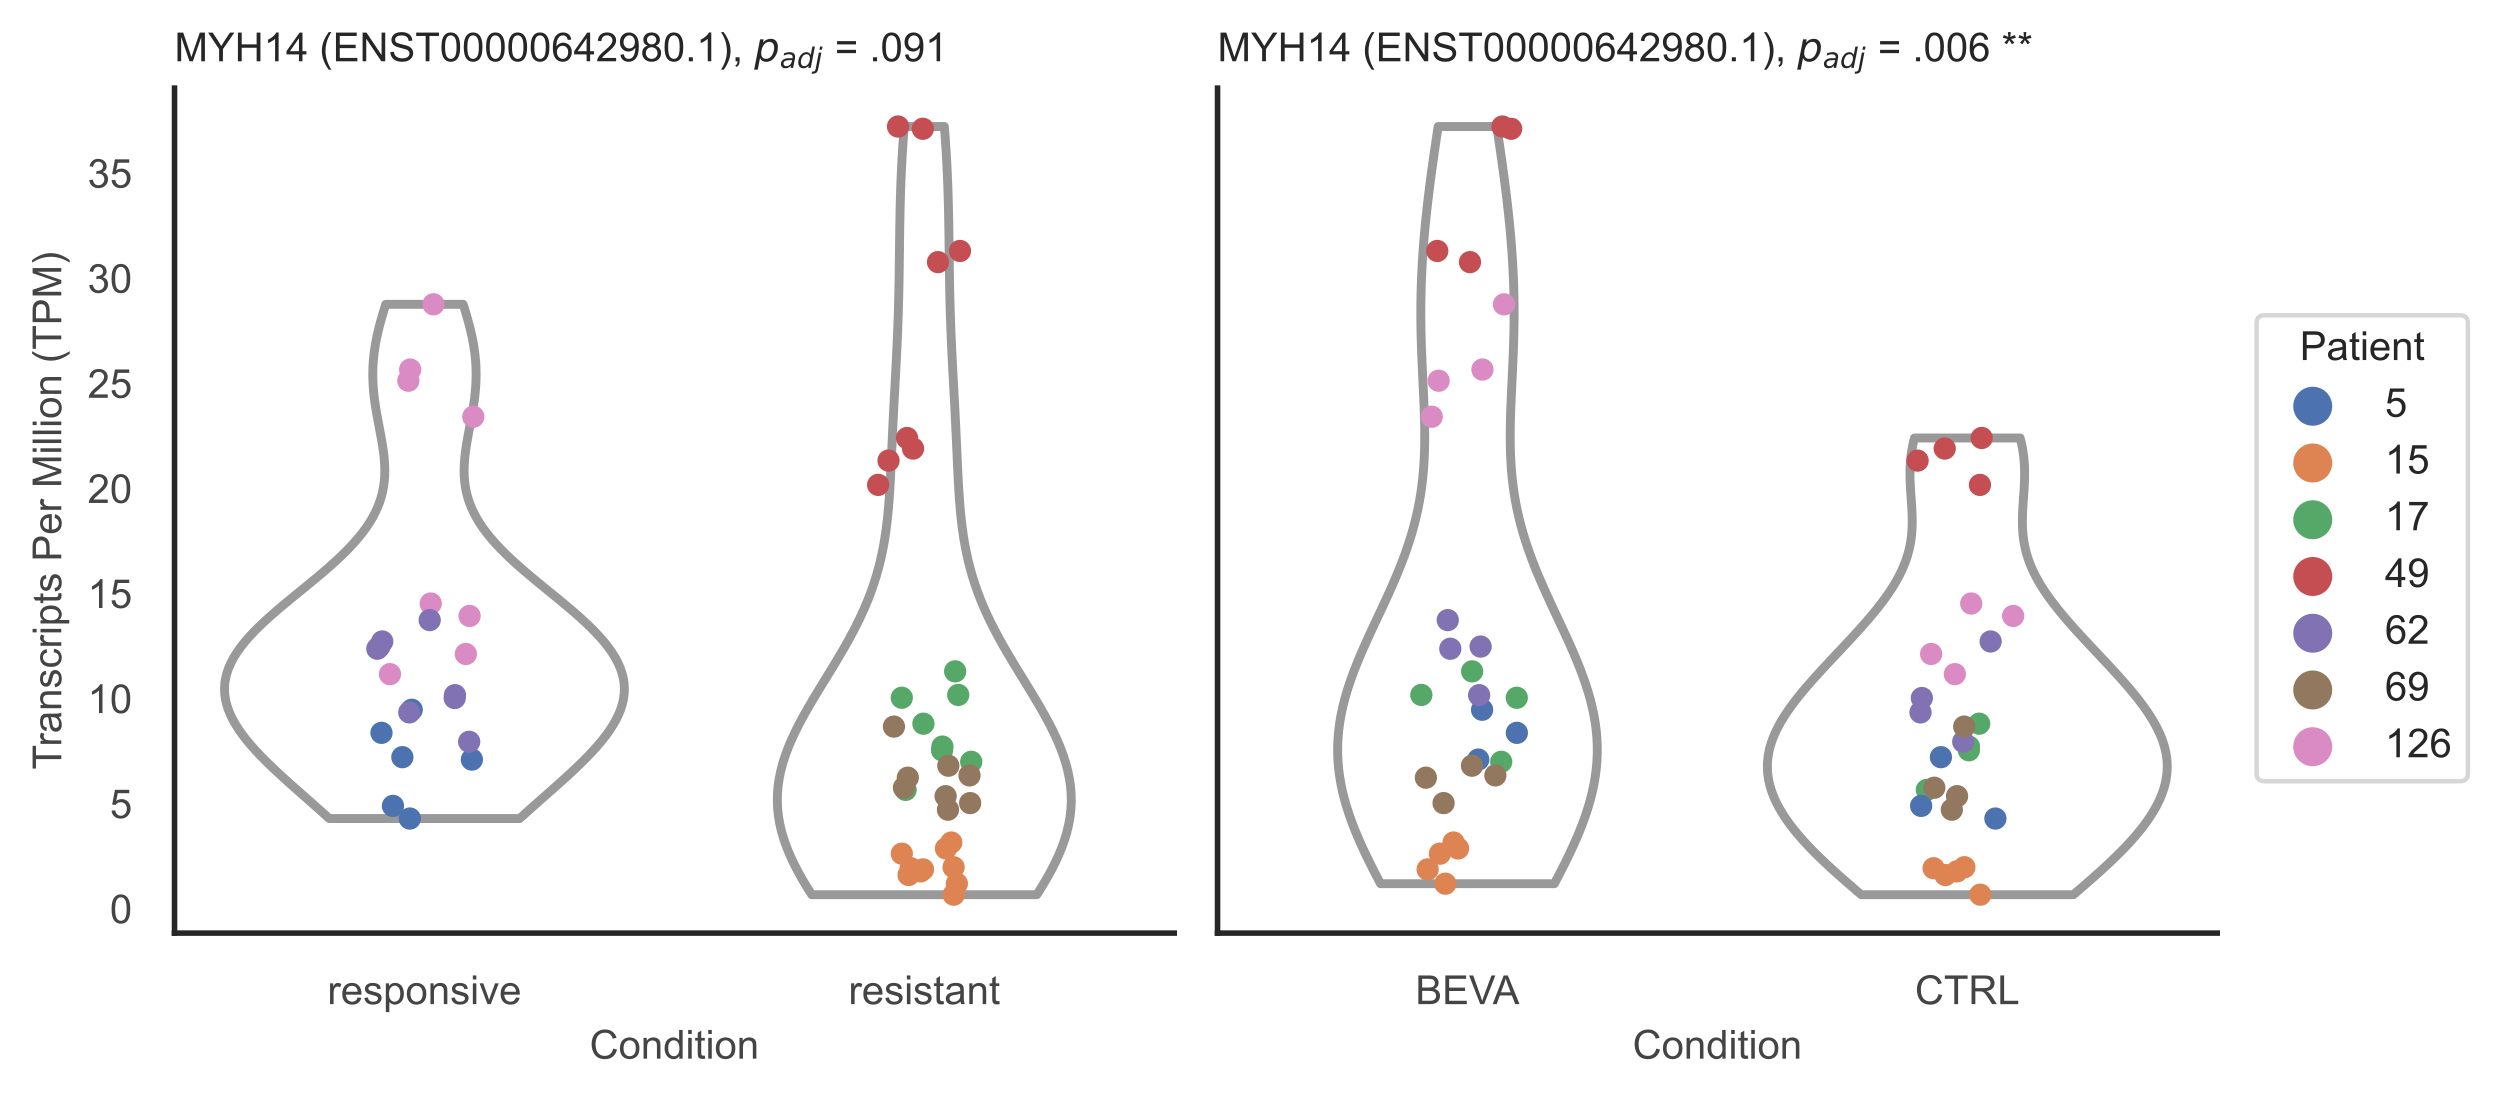 <?xml version="1.0" encoding="utf-8" standalone="no"?>
<!DOCTYPE svg PUBLIC "-//W3C//DTD SVG 1.1//EN"
  "http://www.w3.org/Graphics/SVG/1.1/DTD/svg11.dtd">
<!-- Created with matplotlib (https://matplotlib.org/) -->
<svg height="246.51pt" version="1.1" viewBox="0 0 560.895 246.51" width="560.895pt" xmlns="http://www.w3.org/2000/svg" xmlns:xlink="http://www.w3.org/1999/xlink">
 <defs>
  <style type="text/css">*{stroke-linecap:butt;stroke-linejoin:round;}</style>
 </defs>
 <g id="figure_1">
  <g id="patch_1">
   <path d="M 0 246.51 
L 560.895 246.51 
L 560.895 0 
L 0 0 
z
" style="fill:#ffffff;"/>
  </g>
  <g id="axes_1">
   <g id="patch_2">
    <path d="M 39.156 209.348 
L 263.444 209.348 
L 263.444 19.77 
L 39.156 19.77 
z
" style="fill:#ffffff;"/>
   </g>
   <g id="matplotlib.axis_1">
    <g id="xtick_1">
     <g id="text_1">
      <!-- responsive -->
      <g style="fill:#444444;" transform="translate(73.467 225.29)scale(0.09 -0.09)">
       <defs>
        <path d="M 6.5 0 
L 6.5 51.859 
L 14.406 51.859 
L 14.406 44 
Q 17.438 49.516 20 51.266 
Q 22.562 53.031 25.641 53.031 
Q 30.078 53.031 34.672 50.203 
L 31.641 42.047 
Q 28.422 43.953 25.203 43.953 
Q 22.312 43.953 20.016 42.219 
Q 17.719 40.484 16.75 37.406 
Q 15.281 32.719 15.281 27.156 
L 15.281 0 
z
" id="ArialMT-114"/>
        <path d="M 42.094 16.703 
L 51.172 15.578 
Q 49.031 7.625 43.219 3.219 
Q 37.406 -1.172 28.375 -1.172 
Q 17 -1.172 10.328 5.828 
Q 3.656 12.844 3.656 25.484 
Q 3.656 38.578 10.391 45.797 
Q 17.141 53.031 27.875 53.031 
Q 38.281 53.031 44.875 45.953 
Q 51.469 38.875 51.469 26.031 
Q 51.469 25.25 51.422 23.688 
L 12.75 23.688 
Q 13.234 15.141 17.578 10.594 
Q 21.922 6.062 28.422 6.062 
Q 33.25 6.062 36.672 8.594 
Q 40.094 11.141 42.094 16.703 
z
M 13.234 30.906 
L 42.188 30.906 
Q 41.609 37.453 38.875 40.719 
Q 34.672 45.797 27.984 45.797 
Q 21.922 45.797 17.797 41.75 
Q 13.672 37.703 13.234 30.906 
z
" id="ArialMT-101"/>
        <path d="M 3.078 15.484 
L 11.766 16.844 
Q 12.5 11.625 15.844 8.844 
Q 19.188 6.062 25.203 6.062 
Q 31.25 6.062 34.172 8.516 
Q 37.109 10.984 37.109 14.312 
Q 37.109 17.281 34.516 19 
Q 32.719 20.172 25.531 21.969 
Q 15.875 24.422 12.141 26.203 
Q 8.406 27.984 6.469 31.125 
Q 4.547 34.281 4.547 38.094 
Q 4.547 41.547 6.125 44.5 
Q 7.719 47.469 10.453 49.422 
Q 12.5 50.922 16.031 51.969 
Q 19.578 53.031 23.641 53.031 
Q 29.734 53.031 34.344 51.266 
Q 38.969 49.516 41.156 46.5 
Q 43.359 43.5 44.188 38.484 
L 35.594 37.312 
Q 35.016 41.312 32.203 43.547 
Q 29.391 45.797 24.266 45.797 
Q 18.219 45.797 15.625 43.797 
Q 13.031 41.797 13.031 39.109 
Q 13.031 37.406 14.109 36.031 
Q 15.188 34.625 17.484 33.688 
Q 18.797 33.203 25.25 31.453 
Q 34.578 28.953 38.25 27.359 
Q 41.938 25.781 44.031 22.75 
Q 46.141 19.734 46.141 15.234 
Q 46.141 10.844 43.578 6.953 
Q 41.016 3.078 36.172 0.953 
Q 31.344 -1.172 25.25 -1.172 
Q 15.141 -1.172 9.844 3.031 
Q 4.547 7.234 3.078 15.484 
z
" id="ArialMT-115"/>
        <path d="M 6.594 -19.875 
L 6.594 51.859 
L 14.594 51.859 
L 14.594 45.125 
Q 17.438 49.078 21 51.047 
Q 24.562 53.031 29.641 53.031 
Q 36.281 53.031 41.359 49.609 
Q 46.438 46.188 49.016 39.953 
Q 51.609 33.734 51.609 26.312 
Q 51.609 18.359 48.75 11.984 
Q 45.906 5.609 40.453 2.219 
Q 35.016 -1.172 29 -1.172 
Q 24.609 -1.172 21.109 0.688 
Q 17.625 2.547 15.375 5.375 
L 15.375 -19.875 
z
M 14.547 25.641 
Q 14.547 15.625 18.594 10.844 
Q 22.656 6.062 28.422 6.062 
Q 34.281 6.062 38.453 11.016 
Q 42.625 15.969 42.625 26.375 
Q 42.625 36.281 38.547 41.203 
Q 34.469 46.141 28.812 46.141 
Q 23.188 46.141 18.859 40.891 
Q 14.547 35.641 14.547 25.641 
z
" id="ArialMT-112"/>
        <path d="M 3.328 25.922 
Q 3.328 40.328 11.328 47.266 
Q 18.016 53.031 27.641 53.031 
Q 38.328 53.031 45.109 46.016 
Q 51.906 39.016 51.906 26.656 
Q 51.906 16.656 48.906 10.906 
Q 45.906 5.172 40.156 2 
Q 34.422 -1.172 27.641 -1.172 
Q 16.75 -1.172 10.031 5.812 
Q 3.328 12.797 3.328 25.922 
z
M 12.359 25.922 
Q 12.359 15.969 16.703 11.016 
Q 21.047 6.062 27.641 6.062 
Q 34.188 6.062 38.531 11.031 
Q 42.875 16.016 42.875 26.219 
Q 42.875 35.844 38.5 40.797 
Q 34.125 45.75 27.641 45.75 
Q 21.047 45.75 16.703 40.812 
Q 12.359 35.891 12.359 25.922 
z
" id="ArialMT-111"/>
        <path d="M 6.594 0 
L 6.594 51.859 
L 14.5 51.859 
L 14.5 44.484 
Q 20.219 53.031 31 53.031 
Q 35.688 53.031 39.625 51.344 
Q 43.562 49.656 45.516 46.922 
Q 47.469 44.188 48.25 40.438 
Q 48.734 37.984 48.734 31.891 
L 48.734 0 
L 39.938 0 
L 39.938 31.547 
Q 39.938 36.922 38.906 39.578 
Q 37.891 42.234 35.281 43.812 
Q 32.672 45.406 29.156 45.406 
Q 23.531 45.406 19.453 41.844 
Q 15.375 38.281 15.375 28.328 
L 15.375 0 
z
" id="ArialMT-110"/>
        <path d="M 6.641 61.469 
L 6.641 71.578 
L 15.438 71.578 
L 15.438 61.469 
z
M 6.641 0 
L 6.641 51.859 
L 15.438 51.859 
L 15.438 0 
z
" id="ArialMT-105"/>
        <path d="M 21 0 
L 1.266 51.859 
L 10.547 51.859 
L 21.688 20.797 
Q 23.484 15.766 25 10.359 
Q 26.172 14.453 28.266 20.219 
L 39.797 51.859 
L 48.828 51.859 
L 29.203 0 
z
" id="ArialMT-118"/>
       </defs>
       <use xlink:href="#ArialMT-114"/>
       <use x="33.301" xlink:href="#ArialMT-101"/>
       <use x="88.916" xlink:href="#ArialMT-115"/>
       <use x="138.916" xlink:href="#ArialMT-112"/>
       <use x="194.531" xlink:href="#ArialMT-111"/>
       <use x="250.146" xlink:href="#ArialMT-110"/>
       <use x="305.762" xlink:href="#ArialMT-115"/>
       <use x="355.762" xlink:href="#ArialMT-105"/>
       <use x="377.979" xlink:href="#ArialMT-118"/>
       <use x="427.979" xlink:href="#ArialMT-101"/>
      </g>
     </g>
    </g>
    <g id="xtick_2">
     <g id="text_2">
      <!-- resistant -->
      <g style="fill:#444444;" transform="translate(190.366 225.29)scale(0.09 -0.09)">
       <defs>
        <path d="M 25.781 7.859 
L 27.047 0.094 
Q 23.344 -0.688 20.406 -0.688 
Q 15.625 -0.688 12.984 0.828 
Q 10.359 2.344 9.281 4.812 
Q 8.203 7.281 8.203 15.188 
L 8.203 45.016 
L 1.766 45.016 
L 1.766 51.859 
L 8.203 51.859 
L 8.203 64.703 
L 16.938 69.969 
L 16.938 51.859 
L 25.781 51.859 
L 25.781 45.016 
L 16.938 45.016 
L 16.938 14.703 
Q 16.938 10.938 17.406 9.859 
Q 17.875 8.797 18.922 8.156 
Q 19.969 7.516 21.922 7.516 
Q 23.391 7.516 25.781 7.859 
z
" id="ArialMT-116"/>
        <path d="M 40.438 6.391 
Q 35.547 2.25 31.031 0.531 
Q 26.516 -1.172 21.344 -1.172 
Q 12.797 -1.172 8.203 3 
Q 3.609 7.172 3.609 13.672 
Q 3.609 17.484 5.344 20.625 
Q 7.078 23.781 9.891 25.688 
Q 12.703 27.594 16.219 28.562 
Q 18.797 29.25 24.031 29.891 
Q 34.672 31.156 39.703 32.906 
Q 39.75 34.719 39.75 35.203 
Q 39.75 40.578 37.25 42.781 
Q 33.891 45.75 27.25 45.75 
Q 21.047 45.75 18.094 43.578 
Q 15.141 41.406 13.719 35.891 
L 5.125 37.062 
Q 6.297 42.578 8.984 45.969 
Q 11.672 49.359 16.75 51.188 
Q 21.828 53.031 28.516 53.031 
Q 35.156 53.031 39.297 51.469 
Q 43.453 49.906 45.406 47.531 
Q 47.359 45.172 48.141 41.547 
Q 48.578 39.312 48.578 33.453 
L 48.578 21.734 
Q 48.578 9.469 49.141 6.219 
Q 49.703 2.984 51.375 0 
L 42.188 0 
Q 40.828 2.734 40.438 6.391 
z
M 39.703 26.031 
Q 34.906 24.078 25.344 22.703 
Q 19.922 21.922 17.672 20.938 
Q 15.438 19.969 14.203 18.094 
Q 12.984 16.219 12.984 13.922 
Q 12.984 10.406 15.641 8.062 
Q 18.312 5.719 23.438 5.719 
Q 28.516 5.719 32.469 7.938 
Q 36.422 10.156 38.281 14.016 
Q 39.703 17 39.703 22.797 
z
" id="ArialMT-97"/>
       </defs>
       <use xlink:href="#ArialMT-114"/>
       <use x="33.301" xlink:href="#ArialMT-101"/>
       <use x="88.916" xlink:href="#ArialMT-115"/>
       <use x="138.916" xlink:href="#ArialMT-105"/>
       <use x="161.133" xlink:href="#ArialMT-115"/>
       <use x="211.133" xlink:href="#ArialMT-116"/>
       <use x="238.916" xlink:href="#ArialMT-97"/>
       <use x="294.531" xlink:href="#ArialMT-110"/>
       <use x="350.146" xlink:href="#ArialMT-116"/>
      </g>
     </g>
    </g>
    <g id="text_3">
     <!-- Condition -->
     <g style="fill:#444444;" transform="translate(132.288 237.521)scale(0.09 -0.09)">
      <defs>
       <path d="M 58.797 25.094 
L 68.266 22.703 
Q 65.281 11.031 57.547 4.906 
Q 49.812 -1.219 38.625 -1.219 
Q 27.047 -1.219 19.797 3.484 
Q 12.547 8.203 8.766 17.141 
Q 4.984 26.078 4.984 36.328 
Q 4.984 47.516 9.25 55.828 
Q 13.531 64.156 21.406 68.469 
Q 29.297 72.797 38.766 72.797 
Q 49.516 72.797 56.828 67.328 
Q 64.156 61.859 67.047 51.953 
L 57.719 49.75 
Q 55.219 57.562 50.484 61.125 
Q 45.75 64.703 38.578 64.703 
Q 30.328 64.703 24.781 60.734 
Q 19.234 56.781 16.984 50.109 
Q 14.75 43.453 14.75 36.375 
Q 14.75 27.25 17.406 20.438 
Q 20.062 13.625 25.672 10.25 
Q 31.297 6.891 37.844 6.891 
Q 45.797 6.891 51.312 11.469 
Q 56.844 16.062 58.797 25.094 
z
" id="ArialMT-67"/>
       <path d="M 40.234 0 
L 40.234 6.547 
Q 35.297 -1.172 25.734 -1.172 
Q 19.531 -1.172 14.328 2.25 
Q 9.125 5.672 6.266 11.797 
Q 3.422 17.922 3.422 25.875 
Q 3.422 33.641 6 39.969 
Q 8.594 46.297 13.766 49.656 
Q 18.953 53.031 25.344 53.031 
Q 30.031 53.031 33.688 51.047 
Q 37.359 49.078 39.656 45.906 
L 39.656 71.578 
L 48.391 71.578 
L 48.391 0 
z
M 12.453 25.875 
Q 12.453 15.922 16.641 10.984 
Q 20.844 6.062 26.562 6.062 
Q 32.328 6.062 36.344 10.766 
Q 40.375 15.484 40.375 25.141 
Q 40.375 35.797 36.266 40.766 
Q 32.172 45.75 26.172 45.75 
Q 20.312 45.75 16.375 40.969 
Q 12.453 36.188 12.453 25.875 
z
" id="ArialMT-100"/>
      </defs>
      <use xlink:href="#ArialMT-67"/>
      <use x="72.217" xlink:href="#ArialMT-111"/>
      <use x="127.832" xlink:href="#ArialMT-110"/>
      <use x="183.447" xlink:href="#ArialMT-100"/>
      <use x="239.062" xlink:href="#ArialMT-105"/>
      <use x="261.279" xlink:href="#ArialMT-116"/>
      <use x="289.062" xlink:href="#ArialMT-105"/>
      <use x="311.279" xlink:href="#ArialMT-111"/>
      <use x="366.895" xlink:href="#ArialMT-110"/>
     </g>
    </g>
   </g>
   <g id="matplotlib.axis_2">
    <g id="ytick_1">
     <g id="text_4">
      <!-- 0 -->
      <g style="fill:#444444;" transform="translate(24.651 207.132)scale(0.09 -0.09)">
       <defs>
        <path d="M 4.156 35.297 
Q 4.156 48 6.766 55.734 
Q 9.375 63.484 14.516 67.672 
Q 19.672 71.875 27.484 71.875 
Q 33.25 71.875 37.594 69.547 
Q 41.938 67.234 44.766 62.859 
Q 47.609 58.5 49.219 52.219 
Q 50.828 45.953 50.828 35.297 
Q 50.828 22.703 48.234 14.969 
Q 45.656 7.234 40.5 3 
Q 35.359 -1.219 27.484 -1.219 
Q 17.141 -1.219 11.234 6.203 
Q 4.156 15.141 4.156 35.297 
z
M 13.188 35.297 
Q 13.188 17.672 17.312 11.828 
Q 21.438 6 27.484 6 
Q 33.547 6 37.672 11.859 
Q 41.797 17.719 41.797 35.297 
Q 41.797 52.984 37.672 58.781 
Q 33.547 64.594 27.391 64.594 
Q 21.344 64.594 17.719 59.469 
Q 13.188 52.938 13.188 35.297 
z
" id="ArialMT-48"/>
       </defs>
       <use xlink:href="#ArialMT-48"/>
      </g>
     </g>
    </g>
    <g id="ytick_2">
     <g id="text_5">
      <!-- 5 -->
      <g style="fill:#444444;" transform="translate(24.651 183.556)scale(0.09 -0.09)">
       <defs>
        <path d="M 4.156 18.75 
L 13.375 19.531 
Q 14.406 12.797 18.141 9.391 
Q 21.875 6 27.156 6 
Q 33.5 6 37.891 10.781 
Q 42.281 15.578 42.281 23.484 
Q 42.281 31 38.062 35.344 
Q 33.844 39.703 27 39.703 
Q 22.75 39.703 19.328 37.766 
Q 15.922 35.844 13.969 32.766 
L 5.719 33.844 
L 12.641 70.609 
L 48.25 70.609 
L 48.25 62.203 
L 19.672 62.203 
L 15.828 42.969 
Q 22.266 47.469 29.344 47.469 
Q 38.719 47.469 45.156 40.969 
Q 51.609 34.469 51.609 24.266 
Q 51.609 14.547 45.953 7.469 
Q 39.062 -1.219 27.156 -1.219 
Q 17.391 -1.219 11.203 4.25 
Q 5.031 9.719 4.156 18.75 
z
" id="ArialMT-53"/>
       </defs>
       <use xlink:href="#ArialMT-53"/>
      </g>
     </g>
    </g>
    <g id="ytick_3">
     <g id="text_6">
      <!-- 10 -->
      <g style="fill:#444444;" transform="translate(19.646 159.981)scale(0.09 -0.09)">
       <defs>
        <path d="M 37.25 0 
L 28.469 0 
L 28.469 56 
Q 25.297 52.984 20.141 49.953 
Q 14.984 46.922 10.891 45.406 
L 10.891 53.906 
Q 18.266 57.375 23.781 62.297 
Q 29.297 67.234 31.594 71.875 
L 37.25 71.875 
z
" id="ArialMT-49"/>
       </defs>
       <use xlink:href="#ArialMT-49"/>
       <use x="55.615" xlink:href="#ArialMT-48"/>
      </g>
     </g>
    </g>
    <g id="ytick_4">
     <g id="text_7">
      <!-- 15 -->
      <g style="fill:#444444;" transform="translate(19.646 136.405)scale(0.09 -0.09)">
       <use xlink:href="#ArialMT-49"/>
       <use x="55.615" xlink:href="#ArialMT-53"/>
      </g>
     </g>
    </g>
    <g id="ytick_5">
     <g id="text_8">
      <!-- 20 -->
      <g style="fill:#444444;" transform="translate(19.646 112.83)scale(0.09 -0.09)">
       <defs>
        <path d="M 50.344 8.453 
L 50.344 0 
L 3.031 0 
Q 2.938 3.172 4.047 6.109 
Q 5.859 10.938 9.828 15.625 
Q 13.812 20.312 21.344 26.469 
Q 33.016 36.031 37.109 41.625 
Q 41.219 47.219 41.219 52.203 
Q 41.219 57.422 37.469 61 
Q 33.734 64.594 27.734 64.594 
Q 21.391 64.594 17.578 60.781 
Q 13.766 56.984 13.719 50.25 
L 4.688 51.172 
Q 5.609 61.281 11.656 66.578 
Q 17.719 71.875 27.938 71.875 
Q 38.234 71.875 44.234 66.156 
Q 50.25 60.453 50.25 52 
Q 50.25 47.703 48.484 43.547 
Q 46.734 39.406 42.656 34.812 
Q 38.578 30.219 29.109 22.219 
Q 21.188 15.578 18.938 13.203 
Q 16.703 10.844 15.234 8.453 
z
" id="ArialMT-50"/>
       </defs>
       <use xlink:href="#ArialMT-50"/>
       <use x="55.615" xlink:href="#ArialMT-48"/>
      </g>
     </g>
    </g>
    <g id="ytick_6">
     <g id="text_9">
      <!-- 25 -->
      <g style="fill:#444444;" transform="translate(19.646 89.254)scale(0.09 -0.09)">
       <use xlink:href="#ArialMT-50"/>
       <use x="55.615" xlink:href="#ArialMT-53"/>
      </g>
     </g>
    </g>
    <g id="ytick_7">
     <g id="text_10">
      <!-- 30 -->
      <g style="fill:#444444;" transform="translate(19.646 65.679)scale(0.09 -0.09)">
       <defs>
        <path d="M 4.203 18.891 
L 12.984 20.062 
Q 14.5 12.594 18.141 9.297 
Q 21.781 6 27 6 
Q 33.203 6 37.469 10.297 
Q 41.75 14.594 41.75 20.953 
Q 41.75 27 37.797 30.922 
Q 33.844 34.859 27.734 34.859 
Q 25.25 34.859 21.531 33.891 
L 22.516 41.609 
Q 23.391 41.5 23.922 41.5 
Q 29.547 41.5 34.031 44.422 
Q 38.531 47.359 38.531 53.469 
Q 38.531 58.297 35.25 61.469 
Q 31.984 64.656 26.812 64.656 
Q 21.688 64.656 18.266 61.422 
Q 14.844 58.203 13.875 51.766 
L 5.078 53.328 
Q 6.688 62.156 12.391 67.016 
Q 18.109 71.875 26.609 71.875 
Q 32.469 71.875 37.391 69.359 
Q 42.328 66.844 44.938 62.5 
Q 47.562 58.156 47.562 53.266 
Q 47.562 48.641 45.062 44.828 
Q 42.578 41.016 37.703 38.766 
Q 44.047 37.312 47.562 32.688 
Q 51.078 28.078 51.078 21.141 
Q 51.078 11.766 44.234 5.25 
Q 37.406 -1.266 26.953 -1.266 
Q 17.531 -1.266 11.297 4.344 
Q 5.078 9.969 4.203 18.891 
z
" id="ArialMT-51"/>
       </defs>
       <use xlink:href="#ArialMT-51"/>
       <use x="55.615" xlink:href="#ArialMT-48"/>
      </g>
     </g>
    </g>
    <g id="ytick_8">
     <g id="text_11">
      <!-- 35 -->
      <g style="fill:#444444;" transform="translate(19.646 42.103)scale(0.09 -0.09)">
       <use xlink:href="#ArialMT-51"/>
       <use x="55.615" xlink:href="#ArialMT-53"/>
      </g>
     </g>
    </g>
    <g id="text_12">
     <!-- Transcripts Per Million (TPM) -->
     <g style="fill:#444444;" transform="translate(13.752 172.644)rotate(-90)scale(0.09 -0.09)">
      <defs>
       <path d="M 25.922 0 
L 25.922 63.141 
L 2.344 63.141 
L 2.344 71.578 
L 59.078 71.578 
L 59.078 63.141 
L 35.406 63.141 
L 35.406 0 
z
" id="ArialMT-84"/>
       <path d="M 40.438 19 
L 49.078 17.875 
Q 47.656 8.938 41.812 3.875 
Q 35.984 -1.172 27.484 -1.172 
Q 16.844 -1.172 10.375 5.781 
Q 3.906 12.75 3.906 25.734 
Q 3.906 34.125 6.688 40.422 
Q 9.469 46.734 15.156 49.875 
Q 20.844 53.031 27.547 53.031 
Q 35.984 53.031 41.359 48.75 
Q 46.734 44.484 48.25 36.625 
L 39.703 35.297 
Q 38.484 40.531 35.375 43.156 
Q 32.281 45.797 27.875 45.797 
Q 21.234 45.797 17.078 41.031 
Q 12.938 36.281 12.938 25.984 
Q 12.938 15.531 16.938 10.797 
Q 20.953 6.062 27.391 6.062 
Q 32.562 6.062 36.031 9.234 
Q 39.5 12.406 40.438 19 
z
" id="ArialMT-99"/>
       <path id="ArialMT-32"/>
       <path d="M 7.719 0 
L 7.719 71.578 
L 34.719 71.578 
Q 41.844 71.578 45.609 70.906 
Q 50.875 70.016 54.438 67.547 
Q 58.016 65.094 60.188 60.641 
Q 62.359 56.203 62.359 50.875 
Q 62.359 41.75 56.547 35.422 
Q 50.734 29.109 35.547 29.109 
L 17.188 29.109 
L 17.188 0 
z
M 17.188 37.547 
L 35.688 37.547 
Q 44.875 37.547 48.734 40.969 
Q 52.594 44.391 52.594 50.594 
Q 52.594 55.078 50.312 58.266 
Q 48.047 61.469 44.344 62.5 
Q 41.938 63.141 35.5 63.141 
L 17.188 63.141 
z
" id="ArialMT-80"/>
       <path d="M 7.422 0 
L 7.422 71.578 
L 21.688 71.578 
L 38.625 20.906 
Q 40.969 13.812 42.047 10.297 
Q 43.266 14.203 45.844 21.781 
L 62.984 71.578 
L 75.734 71.578 
L 75.734 0 
L 66.609 0 
L 66.609 59.906 
L 45.797 0 
L 37.25 0 
L 16.547 60.938 
L 16.547 0 
z
" id="ArialMT-77"/>
       <path d="M 6.391 0 
L 6.391 71.578 
L 15.188 71.578 
L 15.188 0 
z
" id="ArialMT-108"/>
       <path d="M 23.391 -21.047 
Q 16.109 -11.859 11.078 0.438 
Q 6.062 12.75 6.062 25.922 
Q 6.062 37.547 9.812 48.188 
Q 14.203 60.547 23.391 72.797 
L 29.688 72.797 
Q 23.781 62.641 21.875 58.297 
Q 18.891 51.562 17.188 44.234 
Q 15.094 35.109 15.094 25.875 
Q 15.094 2.391 29.688 -21.047 
z
" id="ArialMT-40"/>
       <path d="M 12.359 -21.047 
L 6.062 -21.047 
Q 20.656 2.391 20.656 25.875 
Q 20.656 35.062 18.562 44.094 
Q 16.891 51.422 13.922 58.156 
Q 12.016 62.547 6.062 72.797 
L 12.359 72.797 
Q 21.531 60.547 25.922 48.188 
Q 29.688 37.547 29.688 25.922 
Q 29.688 12.75 24.625 0.438 
Q 19.578 -11.859 12.359 -21.047 
z
" id="ArialMT-41"/>
      </defs>
      <use xlink:href="#ArialMT-84"/>
      <use x="57.334" xlink:href="#ArialMT-114"/>
      <use x="90.635" xlink:href="#ArialMT-97"/>
      <use x="146.25" xlink:href="#ArialMT-110"/>
      <use x="201.865" xlink:href="#ArialMT-115"/>
      <use x="251.865" xlink:href="#ArialMT-99"/>
      <use x="301.865" xlink:href="#ArialMT-114"/>
      <use x="335.166" xlink:href="#ArialMT-105"/>
      <use x="357.383" xlink:href="#ArialMT-112"/>
      <use x="412.998" xlink:href="#ArialMT-116"/>
      <use x="440.781" xlink:href="#ArialMT-115"/>
      <use x="490.781" xlink:href="#ArialMT-32"/>
      <use x="518.564" xlink:href="#ArialMT-80"/>
      <use x="585.264" xlink:href="#ArialMT-101"/>
      <use x="640.879" xlink:href="#ArialMT-114"/>
      <use x="674.18" xlink:href="#ArialMT-32"/>
      <use x="701.963" xlink:href="#ArialMT-77"/>
      <use x="785.264" xlink:href="#ArialMT-105"/>
      <use x="807.48" xlink:href="#ArialMT-108"/>
      <use x="829.697" xlink:href="#ArialMT-108"/>
      <use x="851.914" xlink:href="#ArialMT-105"/>
      <use x="874.131" xlink:href="#ArialMT-111"/>
      <use x="929.746" xlink:href="#ArialMT-110"/>
      <use x="985.361" xlink:href="#ArialMT-32"/>
      <use x="1013.145" xlink:href="#ArialMT-40"/>
      <use x="1046.445" xlink:href="#ArialMT-84"/>
      <use x="1107.529" xlink:href="#ArialMT-80"/>
      <use x="1174.229" xlink:href="#ArialMT-77"/>
      <use x="1257.529" xlink:href="#ArialMT-41"/>
     </g>
    </g>
   </g>
   <g id="PolyCollection_1">
    <defs>
     <path d="M 116.591 -62.863 
L 73.864 -62.863 
L 72.579 -64.029 
L 71.276 -65.194 
L 69.961 -66.359 
L 68.639 -67.525 
L 67.317 -68.69 
L 65.999 -69.855 
L 64.693 -71.021 
L 63.404 -72.186 
L 62.139 -73.351 
L 60.904 -74.517 
L 59.707 -75.682 
L 58.553 -76.847 
L 57.45 -78.013 
L 56.405 -79.178 
L 55.423 -80.343 
L 54.512 -81.509 
L 53.677 -82.674 
L 52.924 -83.839 
L 52.259 -85.005 
L 51.688 -86.17 
L 51.214 -87.336 
L 50.842 -88.501 
L 50.575 -89.666 
L 50.417 -90.832 
L 50.37 -91.997 
L 50.435 -93.162 
L 50.614 -94.328 
L 50.905 -95.493 
L 51.309 -96.658 
L 51.823 -97.824 
L 52.445 -98.989 
L 53.171 -100.154 
L 53.998 -101.32 
L 54.919 -102.485 
L 55.928 -103.65 
L 57.02 -104.816 
L 58.185 -105.981 
L 59.417 -107.146 
L 60.706 -108.312 
L 62.042 -109.477 
L 63.417 -110.642 
L 64.82 -111.808 
L 66.241 -112.973 
L 67.67 -114.138 
L 69.097 -115.304 
L 70.511 -116.469 
L 71.904 -117.634 
L 73.266 -118.8 
L 74.589 -119.965 
L 75.863 -121.13 
L 77.083 -122.296 
L 78.24 -123.461 
L 79.33 -124.626 
L 80.347 -125.792 
L 81.287 -126.957 
L 82.147 -128.122 
L 82.926 -129.288 
L 83.62 -130.453 
L 84.231 -131.618 
L 84.758 -132.784 
L 85.204 -133.949 
L 85.57 -135.114 
L 85.859 -136.28 
L 86.075 -137.445 
L 86.222 -138.611 
L 86.306 -139.776 
L 86.331 -140.941 
L 86.303 -142.107 
L 86.228 -143.272 
L 86.113 -144.437 
L 85.963 -145.603 
L 85.786 -146.768 
L 85.589 -147.933 
L 85.376 -149.099 
L 85.156 -150.264 
L 84.933 -151.429 
L 84.714 -152.595 
L 84.503 -153.76 
L 84.307 -154.925 
L 84.129 -156.091 
L 83.974 -157.256 
L 83.844 -158.421 
L 83.744 -159.587 
L 83.676 -160.752 
L 83.64 -161.917 
L 83.64 -163.083 
L 83.675 -164.248 
L 83.746 -165.413 
L 83.853 -166.579 
L 83.994 -167.744 
L 84.17 -168.909 
L 84.378 -170.075 
L 84.616 -171.24 
L 84.883 -172.405 
L 85.175 -173.571 
L 85.491 -174.736 
L 85.828 -175.901 
L 86.182 -177.067 
L 86.552 -178.232 
L 103.904 -178.232 
L 103.904 -178.232 
L 104.273 -177.067 
L 104.627 -175.901 
L 104.964 -174.736 
L 105.28 -173.571 
L 105.573 -172.405 
L 105.839 -171.24 
L 106.078 -170.075 
L 106.285 -168.909 
L 106.461 -167.744 
L 106.603 -166.579 
L 106.709 -165.413 
L 106.78 -164.248 
L 106.815 -163.083 
L 106.815 -161.917 
L 106.78 -160.752 
L 106.711 -159.587 
L 106.611 -158.421 
L 106.482 -157.256 
L 106.326 -156.091 
L 106.148 -154.925 
L 105.952 -153.76 
L 105.742 -152.595 
L 105.522 -151.429 
L 105.3 -150.264 
L 105.079 -149.099 
L 104.867 -147.933 
L 104.669 -146.768 
L 104.492 -145.603 
L 104.343 -144.437 
L 104.228 -143.272 
L 104.153 -142.107 
L 104.125 -140.941 
L 104.15 -139.776 
L 104.233 -138.611 
L 104.38 -137.445 
L 104.596 -136.28 
L 104.886 -135.114 
L 105.251 -133.949 
L 105.697 -132.784 
L 106.224 -131.618 
L 106.835 -130.453 
L 107.53 -129.288 
L 108.308 -128.122 
L 109.168 -126.957 
L 110.108 -125.792 
L 111.125 -124.626 
L 112.215 -123.461 
L 113.372 -122.296 
L 114.592 -121.13 
L 115.866 -119.965 
L 117.189 -118.8 
L 118.551 -117.634 
L 119.944 -116.469 
L 121.359 -115.304 
L 122.785 -114.138 
L 124.214 -112.973 
L 125.636 -111.808 
L 127.038 -110.642 
L 128.413 -109.477 
L 129.75 -108.312 
L 131.038 -107.146 
L 132.27 -105.981 
L 133.436 -104.816 
L 134.527 -103.65 
L 135.537 -102.485 
L 136.458 -101.32 
L 137.284 -100.154 
L 138.01 -98.989 
L 138.632 -97.824 
L 139.147 -96.658 
L 139.55 -95.493 
L 139.842 -94.328 
L 140.02 -93.162 
L 140.085 -91.997 
L 140.038 -90.832 
L 139.88 -89.666 
L 139.614 -88.501 
L 139.242 -87.336 
L 138.768 -86.17 
L 138.196 -85.005 
L 137.531 -83.839 
L 136.779 -82.674 
L 135.944 -81.509 
L 135.032 -80.343 
L 134.051 -79.178 
L 133.005 -78.013 
L 131.902 -76.847 
L 130.749 -75.682 
L 129.551 -74.517 
L 128.317 -73.351 
L 127.051 -72.186 
L 125.762 -71.021 
L 124.456 -69.855 
L 123.138 -68.69 
L 121.816 -67.525 
L 120.494 -66.359 
L 119.18 -65.194 
L 117.877 -64.029 
L 116.591 -62.863 
z
" id="ma2b9bfdb4f" style="stroke:#999999;stroke-width:2;"/>
    </defs>
    <g clip-path="url(#pf2b775256d)">
     <use style="fill:#ffffff;stroke:#999999;stroke-width:2;" x="0" xlink:href="#ma2b9bfdb4f" y="246.51"/>
    </g>
   </g>
   <g id="PolyCollection_2">
    <defs>
     <path d="M 232.623 -45.779 
L 182.121 -45.779 
L 181.027 -47.52 
L 179.989 -49.26 
L 179.016 -51.001 
L 178.117 -52.742 
L 177.299 -54.483 
L 176.572 -56.224 
L 175.941 -57.965 
L 175.412 -59.706 
L 174.99 -61.446 
L 174.679 -63.187 
L 174.48 -64.928 
L 174.397 -66.669 
L 174.427 -68.41 
L 174.571 -70.151 
L 174.827 -71.891 
L 175.189 -73.632 
L 175.655 -75.373 
L 176.218 -77.114 
L 176.871 -78.855 
L 177.608 -80.596 
L 178.419 -82.337 
L 179.297 -84.077 
L 180.231 -85.818 
L 181.213 -87.559 
L 182.231 -89.3 
L 183.277 -91.041 
L 184.34 -92.782 
L 185.41 -94.522 
L 186.477 -96.263 
L 187.534 -98.004 
L 188.571 -99.745 
L 189.58 -101.486 
L 190.555 -103.227 
L 191.489 -104.968 
L 192.377 -106.708 
L 193.215 -108.449 
L 193.999 -110.19 
L 194.727 -111.931 
L 195.397 -113.672 
L 196.009 -115.413 
L 196.563 -117.153 
L 197.06 -118.894 
L 197.503 -120.635 
L 197.894 -122.376 
L 198.236 -124.117 
L 198.533 -125.858 
L 198.789 -127.598 
L 199.009 -129.339 
L 199.196 -131.08 
L 199.356 -132.821 
L 199.493 -134.562 
L 199.611 -136.303 
L 199.715 -138.044 
L 199.807 -139.784 
L 199.892 -141.525 
L 199.973 -143.266 
L 200.051 -145.007 
L 200.129 -146.748 
L 200.208 -148.489 
L 200.289 -150.229 
L 200.373 -151.97 
L 200.46 -153.711 
L 200.55 -155.452 
L 200.642 -157.193 
L 200.736 -158.934 
L 200.83 -160.675 
L 200.924 -162.415 
L 201.016 -164.156 
L 201.106 -165.897 
L 201.192 -167.638 
L 201.273 -169.379 
L 201.349 -171.12 
L 201.419 -172.86 
L 201.483 -174.601 
L 201.539 -176.342 
L 201.589 -178.083 
L 201.633 -179.824 
L 201.671 -181.565 
L 201.704 -183.306 
L 201.732 -185.046 
L 201.756 -186.787 
L 201.779 -188.528 
L 201.8 -190.269 
L 201.821 -192.01 
L 201.843 -193.751 
L 201.869 -195.491 
L 201.898 -197.232 
L 201.932 -198.973 
L 201.972 -200.714 
L 202.019 -202.455 
L 202.075 -204.196 
L 202.139 -205.937 
L 202.213 -207.677 
L 202.297 -209.418 
L 202.391 -211.159 
L 202.495 -212.9 
L 202.61 -214.641 
L 202.734 -216.382 
L 202.869 -218.122 
L 211.875 -218.122 
L 211.875 -218.122 
L 212.009 -216.382 
L 212.134 -214.641 
L 212.248 -212.9 
L 212.353 -211.159 
L 212.447 -209.418 
L 212.53 -207.677 
L 212.604 -205.937 
L 212.669 -204.196 
L 212.724 -202.455 
L 212.772 -200.714 
L 212.812 -198.973 
L 212.846 -197.232 
L 212.875 -195.491 
L 212.9 -193.751 
L 212.922 -192.01 
L 212.944 -190.269 
L 212.965 -188.528 
L 212.987 -186.787 
L 213.012 -185.046 
L 213.04 -183.306 
L 213.072 -181.565 
L 213.11 -179.824 
L 213.154 -178.083 
L 213.204 -176.342 
L 213.261 -174.601 
L 213.324 -172.86 
L 213.394 -171.12 
L 213.47 -169.379 
L 213.551 -167.638 
L 213.637 -165.897 
L 213.727 -164.156 
L 213.819 -162.415 
L 213.913 -160.675 
L 214.008 -158.934 
L 214.101 -157.193 
L 214.193 -155.452 
L 214.283 -153.711 
L 214.37 -151.97 
L 214.455 -150.229 
L 214.536 -148.489 
L 214.615 -146.748 
L 214.693 -145.007 
L 214.771 -143.266 
L 214.851 -141.525 
L 214.936 -139.784 
L 215.029 -138.044 
L 215.132 -136.303 
L 215.25 -134.562 
L 215.387 -132.821 
L 215.547 -131.08 
L 215.735 -129.339 
L 215.954 -127.598 
L 216.21 -125.858 
L 216.507 -124.117 
L 216.849 -122.376 
L 217.24 -120.635 
L 217.683 -118.894 
L 218.18 -117.153 
L 218.734 -115.413 
L 219.346 -113.672 
L 220.016 -111.931 
L 220.744 -110.19 
L 221.528 -108.449 
L 222.366 -106.708 
L 223.254 -104.968 
L 224.188 -103.227 
L 225.163 -101.486 
L 226.173 -99.745 
L 227.209 -98.004 
L 228.266 -96.263 
L 229.334 -94.522 
L 230.404 -92.782 
L 231.466 -91.041 
L 232.512 -89.3 
L 233.531 -87.559 
L 234.512 -85.818 
L 235.447 -84.077 
L 236.324 -82.337 
L 237.136 -80.596 
L 237.872 -78.855 
L 238.526 -77.114 
L 239.089 -75.373 
L 239.554 -73.632 
L 239.917 -71.891 
L 240.172 -70.151 
L 240.316 -68.41 
L 240.347 -66.669 
L 240.263 -64.928 
L 240.065 -63.187 
L 239.753 -61.446 
L 239.332 -59.706 
L 238.803 -57.965 
L 238.172 -56.224 
L 237.444 -54.483 
L 236.627 -52.742 
L 235.728 -51.001 
L 234.754 -49.26 
L 233.716 -47.52 
L 232.623 -45.779 
z
" id="md7788d9a9e" style="stroke:#999999;stroke-width:2;"/>
    </defs>
    <g clip-path="url(#pf2b775256d)">
     <use style="fill:#ffffff;stroke:#999999;stroke-width:2;" x="0" xlink:href="#md7788d9a9e" y="246.51"/>
    </g>
   </g>
   <g id="PathCollection_1"/>
   <g id="PathCollection_2"/>
   <g id="PathCollection_3"/>
   <g id="PathCollection_4"/>
   <g id="PathCollection_5"/>
   <g id="PathCollection_6"/>
   <g id="PathCollection_7"/>
   <g id="patch_3">
    <path d="M 39.156 209.348 
L 39.156 19.77 
" style="fill:none;stroke:#262626;stroke-linecap:square;stroke-linejoin:miter;stroke-width:1.25;"/>
   </g>
   <g id="patch_4">
    <path d="M 39.156 209.348 
L 263.444 209.348 
" style="fill:none;stroke:#262626;stroke-linecap:square;stroke-linejoin:miter;stroke-width:1.25;"/>
   </g>
   <g id="PathCollection_8">
    <defs>
     <path d="M 0 2.5 
C 0.663 2.5 1.299 2.237 1.768 1.768 
C 2.237 1.299 2.5 0.663 2.5 -0 
C 2.5 -0.663 2.237 -1.299 1.768 -1.768 
C 1.299 -2.237 0.663 -2.5 0 -2.5 
C -0.663 -2.5 -1.299 -2.237 -1.768 -1.768 
C -2.237 -1.299 -2.5 -0.663 -2.5 0 
C -2.5 0.663 -2.237 1.299 -1.768 1.768 
C -1.299 2.237 -0.663 2.5 0 2.5 
z
" id="C0_0_dfa3dea67e"/>
    </defs>
    <g clip-path="url(#pf2b775256d)">
     <use style="fill:#da8bc3;" x="92.022" xlink:href="#C0_0_dfa3dea67e" y="82.91"/>
    </g>
    <g clip-path="url(#pf2b775256d)">
     <use style="fill:#da8bc3;" x="97.251" xlink:href="#C0_0_dfa3dea67e" y="68.278"/>
    </g>
    <g clip-path="url(#pf2b775256d)">
     <use style="fill:#da8bc3;" x="106.192" xlink:href="#C0_0_dfa3dea67e" y="93.498"/>
    </g>
    <g clip-path="url(#pf2b775256d)">
     <use style="fill:#da8bc3;" x="91.613" xlink:href="#C0_0_dfa3dea67e" y="85.416"/>
    </g>
    <g clip-path="url(#pf2b775256d)">
     <use style="fill:#da8bc3;" x="105.351" xlink:href="#C0_0_dfa3dea67e" y="138.193"/>
    </g>
    <g clip-path="url(#pf2b775256d)">
     <use style="fill:#da8bc3;" x="87.493" xlink:href="#C0_0_dfa3dea67e" y="151.244"/>
    </g>
    <g clip-path="url(#pf2b775256d)">
     <use style="fill:#da8bc3;" x="104.516" xlink:href="#C0_0_dfa3dea67e" y="146.727"/>
    </g>
    <g clip-path="url(#pf2b775256d)">
     <use style="fill:#da8bc3;" x="96.637" xlink:href="#C0_0_dfa3dea67e" y="135.409"/>
    </g>
    <g clip-path="url(#pf2b775256d)">
     <use style="fill:#4c72b0;" x="92.369" xlink:href="#C0_0_dfa3dea67e" y="159.241"/>
    </g>
    <g clip-path="url(#pf2b775256d)">
     <use style="fill:#4c72b0;" x="85.592" xlink:href="#C0_0_dfa3dea67e" y="164.418"/>
    </g>
    <g clip-path="url(#pf2b775256d)">
     <use style="fill:#4c72b0;" x="105.867" xlink:href="#C0_0_dfa3dea67e" y="170.419"/>
    </g>
    <g clip-path="url(#pf2b775256d)">
     <use style="fill:#4c72b0;" x="91.949" xlink:href="#C0_0_dfa3dea67e" y="183.646"/>
    </g>
    <g clip-path="url(#pf2b775256d)">
     <use style="fill:#4c72b0;" x="88.156" xlink:href="#C0_0_dfa3dea67e" y="180.809"/>
    </g>
    <g clip-path="url(#pf2b775256d)">
     <use style="fill:#4c72b0;" x="90.271" xlink:href="#C0_0_dfa3dea67e" y="169.877"/>
    </g>
    <g clip-path="url(#pf2b775256d)">
     <use style="fill:#8172b3;" x="102.079" xlink:href="#C0_0_dfa3dea67e" y="155.965"/>
    </g>
    <g clip-path="url(#pf2b775256d)">
     <use style="fill:#8172b3;" x="96.404" xlink:href="#C0_0_dfa3dea67e" y="139.125"/>
    </g>
    <g clip-path="url(#pf2b775256d)">
     <use style="fill:#8172b3;" x="85.109" xlink:href="#C0_0_dfa3dea67e" y="145.064"/>
    </g>
    <g clip-path="url(#pf2b775256d)">
     <use style="fill:#8172b3;" x="84.655" xlink:href="#C0_0_dfa3dea67e" y="145.547"/>
    </g>
    <g clip-path="url(#pf2b775256d)">
     <use style="fill:#8172b3;" x="102.009" xlink:href="#C0_0_dfa3dea67e" y="156.604"/>
    </g>
    <g clip-path="url(#pf2b775256d)">
     <use style="fill:#8172b3;" x="85.765" xlink:href="#C0_0_dfa3dea67e" y="143.92"/>
    </g>
    <g clip-path="url(#pf2b775256d)">
     <use style="fill:#8172b3;" x="91.824" xlink:href="#C0_0_dfa3dea67e" y="159.831"/>
    </g>
    <g clip-path="url(#pf2b775256d)">
     <use style="fill:#8172b3;" x="105.266" xlink:href="#C0_0_dfa3dea67e" y="166.422"/>
    </g>
   </g>
   <g id="PathCollection_9">
    <defs>
     <path d="M 0 2.5 
C 0.663 2.5 1.299 2.237 1.768 1.768 
C 2.237 1.299 2.5 0.663 2.5 -0 
C 2.5 -0.663 2.237 -1.299 1.768 -1.768 
C 1.299 -2.237 0.663 -2.5 0 -2.5 
C -0.663 -2.5 -1.299 -2.237 -1.768 -1.768 
C -2.237 -1.299 -2.5 -0.663 -2.5 0 
C -2.5 0.663 -2.237 1.299 -1.768 1.768 
C -1.299 2.237 -0.663 2.5 0 2.5 
z
" id="C1_0_1f937a1204"/>
    </defs>
    <g clip-path="url(#pf2b775256d)">
     <use style="fill:#dd8452;" x="202.331" xlink:href="#C1_0_1f937a1204" y="191.529"/>
    </g>
    <g clip-path="url(#pf2b775256d)">
     <use style="fill:#dd8452;" x="213.426" xlink:href="#C1_0_1f937a1204" y="189.027"/>
    </g>
    <g clip-path="url(#pf2b775256d)">
     <use style="fill:#dd8452;" x="212.233" xlink:href="#C1_0_1f937a1204" y="190.358"/>
    </g>
    <g clip-path="url(#pf2b775256d)">
     <use style="fill:#dd8452;" x="214.676" xlink:href="#C1_0_1f937a1204" y="198.264"/>
    </g>
    <g clip-path="url(#pf2b775256d)">
     <use style="fill:#dd8452;" x="207.083" xlink:href="#C1_0_1f937a1204" y="195.056"/>
    </g>
    <g clip-path="url(#pf2b775256d)">
     <use style="fill:#dd8452;" x="204.328" xlink:href="#C1_0_1f937a1204" y="194.79"/>
    </g>
    <g clip-path="url(#pf2b775256d)">
     <use style="fill:#dd8452;" x="203.844" xlink:href="#C1_0_1f937a1204" y="196.313"/>
    </g>
    <g clip-path="url(#pf2b775256d)">
     <use style="fill:#dd8452;" x="213.948" xlink:href="#C1_0_1f937a1204" y="194.567"/>
    </g>
    <g clip-path="url(#pf2b775256d)">
     <use style="fill:#dd8452;" x="213.96" xlink:href="#C1_0_1f937a1204" y="200.731"/>
    </g>
    <g clip-path="url(#pf2b775256d)">
     <use style="fill:#dd8452;" x="206.537" xlink:href="#C1_0_1f937a1204" y="195.5"/>
    </g>
    <g clip-path="url(#pf2b775256d)">
     <use style="fill:#55a868;" x="217.9" xlink:href="#C1_0_1f937a1204" y="170.919"/>
    </g>
    <g clip-path="url(#pf2b775256d)">
     <use style="fill:#55a868;" x="202.326" xlink:href="#C1_0_1f937a1204" y="156.548"/>
    </g>
    <g clip-path="url(#pf2b775256d)">
     <use style="fill:#55a868;" x="214.985" xlink:href="#C1_0_1f937a1204" y="155.915"/>
    </g>
    <g clip-path="url(#pf2b775256d)">
     <use style="fill:#55a868;" x="214.294" xlink:href="#C1_0_1f937a1204" y="150.622"/>
    </g>
    <g clip-path="url(#pf2b775256d)">
     <use style="fill:#55a868;" x="207.18" xlink:href="#C1_0_1f937a1204" y="162.364"/>
    </g>
    <g clip-path="url(#pf2b775256d)">
     <use style="fill:#55a868;" x="211.353" xlink:href="#C1_0_1f937a1204" y="168.327"/>
    </g>
    <g clip-path="url(#pf2b775256d)">
     <use style="fill:#55a868;" x="211.444" xlink:href="#C1_0_1f937a1204" y="167.507"/>
    </g>
    <g clip-path="url(#pf2b775256d)">
     <use style="fill:#55a868;" x="203.186" xlink:href="#C1_0_1f937a1204" y="177.215"/>
    </g>
    <g clip-path="url(#pf2b775256d)">
     <use style="fill:#c44e52;" x="207.046" xlink:href="#C1_0_1f937a1204" y="28.891"/>
    </g>
    <g clip-path="url(#pf2b775256d)">
     <use style="fill:#c44e52;" x="201.48" xlink:href="#C1_0_1f937a1204" y="28.387"/>
    </g>
    <g clip-path="url(#pf2b775256d)">
     <use style="fill:#c44e52;" x="210.451" xlink:href="#C1_0_1f937a1204" y="58.81"/>
    </g>
    <g clip-path="url(#pf2b775256d)">
     <use style="fill:#c44e52;" x="215.378" xlink:href="#C1_0_1f937a1204" y="56.303"/>
    </g>
    <g clip-path="url(#pf2b775256d)">
     <use style="fill:#c44e52;" x="197.02" xlink:href="#C1_0_1f937a1204" y="108.789"/>
    </g>
    <g clip-path="url(#pf2b775256d)">
     <use style="fill:#c44e52;" x="204.85" xlink:href="#C1_0_1f937a1204" y="100.637"/>
    </g>
    <g clip-path="url(#pf2b775256d)">
     <use style="fill:#c44e52;" x="203.499" xlink:href="#C1_0_1f937a1204" y="98.267"/>
    </g>
    <g clip-path="url(#pf2b775256d)">
     <use style="fill:#c44e52;" x="199.348" xlink:href="#C1_0_1f937a1204" y="103.342"/>
    </g>
    <g clip-path="url(#pf2b775256d)">
     <use style="fill:#937860;" x="203.671" xlink:href="#C1_0_1f937a1204" y="174.48"/>
    </g>
    <g clip-path="url(#pf2b775256d)">
     <use style="fill:#937860;" x="217.66" xlink:href="#C1_0_1f937a1204" y="180.182"/>
    </g>
    <g clip-path="url(#pf2b775256d)">
     <use style="fill:#937860;" x="217.52" xlink:href="#C1_0_1f937a1204" y="173.969"/>
    </g>
    <g clip-path="url(#pf2b775256d)">
     <use style="fill:#937860;" x="212.768" xlink:href="#C1_0_1f937a1204" y="171.795"/>
    </g>
    <g clip-path="url(#pf2b775256d)">
     <use style="fill:#937860;" x="202.805" xlink:href="#C1_0_1f937a1204" y="176.733"/>
    </g>
    <g clip-path="url(#pf2b775256d)">
     <use style="fill:#937860;" x="212.685" xlink:href="#C1_0_1f937a1204" y="181.656"/>
    </g>
    <g clip-path="url(#pf2b775256d)">
     <use style="fill:#937860;" x="212.157" xlink:href="#C1_0_1f937a1204" y="178.627"/>
    </g>
    <g clip-path="url(#pf2b775256d)">
     <use style="fill:#937860;" x="200.562" xlink:href="#C1_0_1f937a1204" y="163.02"/>
    </g>
   </g>
   <g id="text_13">
    <!-- MYH14 (ENST00000642980.1), $p_{adj}$ = .091 -->
    <g style="fill:#262626;" transform="translate(39.156 13.77)scale(0.09 -0.09)">
     <defs>
      <path d="M 27.875 0 
L 27.875 30.328 
L 0.297 71.578 
L 11.812 71.578 
L 25.922 50 
Q 29.828 43.953 33.203 37.891 
Q 36.422 43.5 41.016 50.531 
L 54.891 71.578 
L 65.922 71.578 
L 37.359 30.328 
L 37.359 0 
z
" id="ArialMT-89"/>
      <path d="M 8.016 0 
L 8.016 71.578 
L 17.484 71.578 
L 17.484 42.188 
L 54.688 42.188 
L 54.688 71.578 
L 64.156 71.578 
L 64.156 0 
L 54.688 0 
L 54.688 33.734 
L 17.484 33.734 
L 17.484 0 
z
" id="ArialMT-72"/>
      <path d="M 32.328 0 
L 32.328 17.141 
L 1.266 17.141 
L 1.266 25.203 
L 33.938 71.578 
L 41.109 71.578 
L 41.109 25.203 
L 50.781 25.203 
L 50.781 17.141 
L 41.109 17.141 
L 41.109 0 
z
M 32.328 25.203 
L 32.328 57.469 
L 9.906 25.203 
z
" id="ArialMT-52"/>
      <path d="M 7.906 0 
L 7.906 71.578 
L 59.672 71.578 
L 59.672 63.141 
L 17.391 63.141 
L 17.391 41.219 
L 56.984 41.219 
L 56.984 32.812 
L 17.391 32.812 
L 17.391 8.453 
L 61.328 8.453 
L 61.328 0 
z
" id="ArialMT-69"/>
      <path d="M 7.625 0 
L 7.625 71.578 
L 17.328 71.578 
L 54.938 15.375 
L 54.938 71.578 
L 64.016 71.578 
L 64.016 0 
L 54.297 0 
L 16.703 56.25 
L 16.703 0 
z
" id="ArialMT-78"/>
      <path d="M 4.5 23 
L 13.422 23.781 
Q 14.062 18.406 16.375 14.969 
Q 18.703 11.531 23.578 9.406 
Q 28.469 7.281 34.578 7.281 
Q 39.984 7.281 44.141 8.891 
Q 48.297 10.5 50.312 13.297 
Q 52.344 16.109 52.344 19.438 
Q 52.344 22.797 50.391 25.312 
Q 48.438 27.828 43.953 29.547 
Q 41.062 30.672 31.203 33.031 
Q 21.344 35.406 17.391 37.5 
Q 12.25 40.188 9.734 44.156 
Q 7.234 48.141 7.234 53.078 
Q 7.234 58.5 10.297 63.203 
Q 13.375 67.922 19.281 70.359 
Q 25.203 72.797 32.422 72.797 
Q 40.375 72.797 46.453 70.234 
Q 52.547 67.672 55.812 62.688 
Q 59.078 57.719 59.328 51.422 
L 50.25 50.734 
Q 49.516 57.516 45.281 60.984 
Q 41.062 64.453 32.812 64.453 
Q 24.219 64.453 20.281 61.297 
Q 16.359 58.156 16.359 53.719 
Q 16.359 49.859 19.141 47.359 
Q 21.875 44.875 33.422 42.266 
Q 44.969 39.656 49.266 37.703 
Q 55.516 34.812 58.484 30.391 
Q 61.469 25.984 61.469 20.219 
Q 61.469 14.5 58.203 9.438 
Q 54.938 4.391 48.797 1.578 
Q 42.672 -1.219 35.016 -1.219 
Q 25.297 -1.219 18.719 1.609 
Q 12.156 4.438 8.422 10.125 
Q 4.688 15.828 4.5 23 
z
" id="ArialMT-83"/>
      <path d="M 49.75 54.047 
L 41.016 53.375 
Q 39.844 58.547 37.703 60.891 
Q 34.125 64.656 28.906 64.656 
Q 24.703 64.656 21.531 62.312 
Q 17.391 59.281 14.984 53.469 
Q 12.594 47.656 12.5 36.922 
Q 15.672 41.75 20.266 44.094 
Q 24.859 46.438 29.891 46.438 
Q 38.672 46.438 44.844 39.969 
Q 51.031 33.5 51.031 23.25 
Q 51.031 16.5 48.125 10.719 
Q 45.219 4.938 40.141 1.859 
Q 35.062 -1.219 28.609 -1.219 
Q 17.625 -1.219 10.688 6.859 
Q 3.766 14.938 3.766 33.5 
Q 3.766 54.25 11.422 63.672 
Q 18.109 71.875 29.438 71.875 
Q 37.891 71.875 43.281 67.141 
Q 48.688 62.406 49.75 54.047 
z
M 13.875 23.188 
Q 13.875 18.656 15.797 14.5 
Q 17.719 10.359 21.188 8.172 
Q 24.656 6 28.469 6 
Q 34.031 6 38.031 10.484 
Q 42.047 14.984 42.047 22.703 
Q 42.047 30.125 38.078 34.391 
Q 34.125 38.672 28.125 38.672 
Q 22.172 38.672 18.016 34.391 
Q 13.875 30.125 13.875 23.188 
z
" id="ArialMT-54"/>
      <path d="M 5.469 16.547 
L 13.922 17.328 
Q 14.984 11.375 18.016 8.688 
Q 21.047 6 25.781 6 
Q 29.828 6 32.875 7.859 
Q 35.938 9.719 37.891 12.812 
Q 39.844 15.922 41.156 21.188 
Q 42.484 26.469 42.484 31.938 
Q 42.484 32.516 42.438 33.688 
Q 39.797 29.5 35.234 26.875 
Q 30.672 24.266 25.344 24.266 
Q 16.453 24.266 10.297 30.703 
Q 4.156 37.156 4.156 47.703 
Q 4.156 58.594 10.578 65.234 
Q 17 71.875 26.656 71.875 
Q 33.641 71.875 39.422 68.109 
Q 45.219 64.359 48.219 57.391 
Q 51.219 50.438 51.219 37.25 
Q 51.219 23.531 48.234 15.406 
Q 45.266 7.281 39.375 3.031 
Q 33.5 -1.219 25.594 -1.219 
Q 17.188 -1.219 11.859 3.438 
Q 6.547 8.109 5.469 16.547 
z
M 41.453 48.141 
Q 41.453 55.719 37.422 60.156 
Q 33.406 64.594 27.734 64.594 
Q 21.875 64.594 17.531 59.812 
Q 13.188 55.031 13.188 47.406 
Q 13.188 40.578 17.312 36.297 
Q 21.438 32.031 27.484 32.031 
Q 33.594 32.031 37.516 36.297 
Q 41.453 40.578 41.453 48.141 
z
" id="ArialMT-57"/>
      <path d="M 17.672 38.812 
Q 12.203 40.828 9.562 44.531 
Q 6.938 48.25 6.938 53.422 
Q 6.938 61.234 12.547 66.547 
Q 18.172 71.875 27.484 71.875 
Q 36.859 71.875 42.578 66.422 
Q 48.297 60.984 48.297 53.172 
Q 48.297 48.188 45.672 44.5 
Q 43.062 40.828 37.75 38.812 
Q 44.344 36.672 47.781 31.875 
Q 51.219 27.094 51.219 20.453 
Q 51.219 11.281 44.719 5.031 
Q 38.234 -1.219 27.641 -1.219 
Q 17.047 -1.219 10.547 5.047 
Q 4.047 11.328 4.047 20.703 
Q 4.047 27.688 7.594 32.391 
Q 11.141 37.109 17.672 38.812 
z
M 15.922 53.719 
Q 15.922 48.641 19.188 45.406 
Q 22.469 42.188 27.688 42.188 
Q 32.766 42.188 36.016 45.375 
Q 39.266 48.578 39.266 53.219 
Q 39.266 58.062 35.906 61.359 
Q 32.562 64.656 27.594 64.656 
Q 22.562 64.656 19.234 61.422 
Q 15.922 58.203 15.922 53.719 
z
M 13.094 20.656 
Q 13.094 16.891 14.875 13.375 
Q 16.656 9.859 20.172 7.922 
Q 23.688 6 27.734 6 
Q 34.031 6 38.125 10.047 
Q 42.234 14.109 42.234 20.359 
Q 42.234 26.703 38.016 30.859 
Q 33.797 35.016 27.438 35.016 
Q 21.234 35.016 17.156 30.906 
Q 13.094 26.812 13.094 20.656 
z
" id="ArialMT-56"/>
      <path d="M 9.078 0 
L 9.078 10.016 
L 19.094 10.016 
L 19.094 0 
z
" id="ArialMT-46"/>
      <path d="M 8.891 0 
L 8.891 10.016 
L 18.891 10.016 
L 18.891 0 
Q 18.891 -5.516 16.938 -8.906 
Q 14.984 -12.312 10.75 -14.156 
L 8.297 -10.406 
Q 11.078 -9.188 12.391 -6.812 
Q 13.719 -4.438 13.875 0 
z
" id="ArialMT-44"/>
      <path d="M 49.609 33.688 
Q 49.609 40.875 46.484 44.672 
Q 43.359 48.484 37.5 48.484 
Q 33.5 48.484 29.859 46.438 
Q 26.219 44.391 23.391 40.484 
Q 20.609 36.625 18.938 31.156 
Q 17.281 25.688 17.281 20.312 
Q 17.281 13.484 20.406 9.797 
Q 23.531 6.109 29.297 6.109 
Q 33.547 6.109 37.188 8.109 
Q 40.828 10.109 43.406 13.922 
Q 46.188 17.922 47.891 23.344 
Q 49.609 28.766 49.609 33.688 
z
M 21.781 46.391 
Q 25.391 51.125 30.297 53.562 
Q 35.203 56 41.219 56 
Q 49.609 56 54.25 50.5 
Q 58.891 45.016 58.891 35.109 
Q 58.891 27 56 19.656 
Q 53.125 12.312 47.703 6.5 
Q 44.094 2.641 39.547 0.609 
Q 35.016 -1.422 29.984 -1.422 
Q 24.172 -1.422 20.219 1 
Q 16.266 3.422 14.312 8.203 
L 8.688 -20.797 
L -0.297 -20.797 
L 14.406 54.688 
L 23.391 54.688 
z
" id="DejaVuSans-Oblique-112"/>
      <path d="M 53.719 31.203 
L 47.609 0 
L 38.625 0 
L 40.281 8.297 
Q 36.328 3.422 31.266 1 
Q 26.219 -1.422 20.016 -1.422 
Q 13.031 -1.422 8.562 2.844 
Q 4.109 7.125 4.109 13.812 
Q 4.109 23.391 11.75 28.953 
Q 19.391 34.516 32.812 34.516 
L 45.312 34.516 
L 45.797 36.922 
Q 45.906 37.312 45.953 37.766 
Q 46 38.234 46 39.203 
Q 46 43.562 42.453 45.969 
Q 38.922 48.391 32.516 48.391 
Q 28.125 48.391 23.5 47.266 
Q 18.891 46.141 14.016 43.891 
L 15.578 52.203 
Q 20.656 54.109 25.516 55.047 
Q 30.375 56 34.906 56 
Q 44.578 56 49.625 51.797 
Q 54.688 47.609 54.688 39.594 
Q 54.688 37.984 54.438 35.812 
Q 54.203 33.641 53.719 31.203 
z
M 44 27.484 
L 35.016 27.484 
Q 23.969 27.484 18.672 24.531 
Q 13.375 21.578 13.375 15.375 
Q 13.375 11.078 16.078 8.641 
Q 18.797 6.203 23.578 6.203 
Q 30.906 6.203 36.375 11.453 
Q 41.844 16.703 43.609 25.484 
z
" id="DejaVuSans-Oblique-97"/>
      <path d="M 41.797 8.203 
Q 38.188 3.469 33.25 1.016 
Q 28.328 -1.422 22.312 -1.422 
Q 14.109 -1.422 9.344 4.172 
Q 4.594 9.766 4.594 19.484 
Q 4.594 27.594 7.469 34.938 
Q 10.359 42.281 15.828 48.094 
Q 19.438 51.953 23.969 53.969 
Q 28.516 56 33.5 56 
Q 38.766 56 42.797 53.453 
Q 46.828 50.922 49.031 46.188 
L 54.891 75.984 
L 63.922 75.984 
L 49.125 0 
L 40.094 0 
z
M 13.922 21.094 
Q 13.922 14.016 17.109 10.062 
Q 20.312 6.109 25.984 6.109 
Q 30.172 6.109 33.766 8.125 
Q 37.359 10.156 40.094 14.109 
Q 42.969 18.219 44.625 23.578 
Q 46.297 28.953 46.297 34.188 
Q 46.297 40.969 43.094 44.766 
Q 39.891 48.578 34.281 48.578 
Q 30.031 48.578 26.359 46.578 
Q 22.703 44.578 20.125 40.828 
Q 17.281 36.766 15.594 31.391 
Q 13.922 26.031 13.922 21.094 
z
" id="DejaVuSans-Oblique-100"/>
      <path d="M 14.5 54.688 
L 23.484 54.688 
L 12.703 -0.984 
L 12.641 -1.219 
Q 10.844 -10.547 8.5 -14.016 
Q 6.297 -17.281 2.062 -19.031 
Q -2.156 -20.797 -7.906 -20.797 
L -11.281 -20.797 
L -9.812 -13.188 
L -7.516 -13.188 
Q -2.25 -13.188 -0.016 -10.984 
Q 2.203 -8.797 3.719 -0.984 
z
M 18.703 75.984 
L 27.688 75.984 
L 25.484 64.594 
L 16.5 64.594 
z
" id="DejaVuSans-Oblique-106"/>
      <path d="M 52.828 42.094 
L 5.562 42.094 
L 5.562 50.297 
L 52.828 50.297 
z
M 52.828 20.359 
L 5.562 20.359 
L 5.562 28.562 
L 52.828 28.562 
z
" id="ArialMT-61"/>
     </defs>
     <use transform="translate(0 0.203)" xlink:href="#ArialMT-77"/>
     <use transform="translate(83.301 0.203)" xlink:href="#ArialMT-89"/>
     <use transform="translate(150 0.203)" xlink:href="#ArialMT-72"/>
     <use transform="translate(222.217 0.203)" xlink:href="#ArialMT-49"/>
     <use transform="translate(277.832 0.203)" xlink:href="#ArialMT-52"/>
     <use transform="translate(333.447 0.203)" xlink:href="#ArialMT-32"/>
     <use transform="translate(361.23 0.203)" xlink:href="#ArialMT-40"/>
     <use transform="translate(394.531 0.203)" xlink:href="#ArialMT-69"/>
     <use transform="translate(461.23 0.203)" xlink:href="#ArialMT-78"/>
     <use transform="translate(533.447 0.203)" xlink:href="#ArialMT-83"/>
     <use transform="translate(600.146 0.203)" xlink:href="#ArialMT-84"/>
     <use transform="translate(661.23 0.203)" xlink:href="#ArialMT-48"/>
     <use transform="translate(716.846 0.203)" xlink:href="#ArialMT-48"/>
     <use transform="translate(772.461 0.203)" xlink:href="#ArialMT-48"/>
     <use transform="translate(828.076 0.203)" xlink:href="#ArialMT-48"/>
     <use transform="translate(883.691 0.203)" xlink:href="#ArialMT-48"/>
     <use transform="translate(939.307 0.203)" xlink:href="#ArialMT-54"/>
     <use transform="translate(994.922 0.203)" xlink:href="#ArialMT-52"/>
     <use transform="translate(1050.537 0.203)" xlink:href="#ArialMT-50"/>
     <use transform="translate(1106.152 0.203)" xlink:href="#ArialMT-57"/>
     <use transform="translate(1161.768 0.203)" xlink:href="#ArialMT-56"/>
     <use transform="translate(1217.383 0.203)" xlink:href="#ArialMT-48"/>
     <use transform="translate(1272.998 0.203)" xlink:href="#ArialMT-46"/>
     <use transform="translate(1300.781 0.203)" xlink:href="#ArialMT-49"/>
     <use transform="translate(1356.396 0.203)" xlink:href="#ArialMT-41"/>
     <use transform="translate(1389.697 0.203)" xlink:href="#ArialMT-44"/>
     <use transform="translate(1417.48 0.203)" xlink:href="#ArialMT-32"/>
     <use transform="translate(1445.264 0.203)" xlink:href="#DejaVuSans-Oblique-112"/>
     <use transform="translate(1508.74 -16.203)scale(0.7)" xlink:href="#DejaVuSans-Oblique-97"/>
     <use transform="translate(1551.636 -16.203)scale(0.7)" xlink:href="#DejaVuSans-Oblique-100"/>
     <use transform="translate(1596.069 -16.203)scale(0.7)" xlink:href="#DejaVuSans-Oblique-106"/>
     <use transform="translate(1618.252 0.203)" xlink:href="#ArialMT-32"/>
     <use transform="translate(1646.035 0.203)" xlink:href="#ArialMT-61"/>
     <use transform="translate(1704.434 0.203)" xlink:href="#ArialMT-32"/>
     <use transform="translate(1732.217 0.203)" xlink:href="#ArialMT-46"/>
     <use transform="translate(1760 0.203)" xlink:href="#ArialMT-48"/>
     <use transform="translate(1815.615 0.203)" xlink:href="#ArialMT-57"/>
     <use transform="translate(1871.23 0.203)" xlink:href="#ArialMT-49"/>
    </g>
   </g>
  </g>
  <g id="axes_2">
   <g id="patch_5">
    <path d="M 273.164 209.348 
L 497.452 209.348 
L 497.452 19.77 
L 273.164 19.77 
z
" style="fill:#ffffff;"/>
   </g>
   <g id="matplotlib.axis_3">
    <g id="xtick_3">
     <g id="text_14">
      <!-- BEVA -->
      <g style="fill:#444444;" transform="translate(317.561 225.29)scale(0.09 -0.09)">
       <defs>
        <path d="M 7.328 0 
L 7.328 71.578 
L 34.188 71.578 
Q 42.391 71.578 47.344 69.406 
Q 52.297 67.234 55.094 62.719 
Q 57.906 58.203 57.906 53.266 
Q 57.906 48.688 55.422 44.625 
Q 52.938 40.578 47.906 38.094 
Q 54.391 36.188 57.875 31.594 
Q 61.375 27 61.375 20.75 
Q 61.375 15.719 59.25 11.391 
Q 57.125 7.078 54 4.734 
Q 50.875 2.391 46.156 1.188 
Q 41.453 0 34.625 0 
z
M 16.797 41.5 
L 32.281 41.5 
Q 38.578 41.5 41.312 42.328 
Q 44.922 43.406 46.75 45.891 
Q 48.578 48.391 48.578 52.156 
Q 48.578 55.719 46.875 58.422 
Q 45.172 61.141 41.984 62.141 
Q 38.812 63.141 31.109 63.141 
L 16.797 63.141 
z
M 16.797 8.453 
L 34.625 8.453 
Q 39.203 8.453 41.062 8.797 
Q 44.344 9.375 46.531 10.734 
Q 48.734 12.109 50.141 14.719 
Q 51.562 17.328 51.562 20.75 
Q 51.562 24.75 49.516 27.703 
Q 47.469 30.672 43.828 31.859 
Q 40.188 33.062 33.344 33.062 
L 16.797 33.062 
z
" id="ArialMT-66"/>
        <path d="M 28.172 0 
L 0.438 71.578 
L 10.688 71.578 
L 29.297 19.578 
Q 31.547 13.328 33.062 7.859 
Q 34.719 13.719 36.922 19.578 
L 56.25 71.578 
L 65.922 71.578 
L 37.891 0 
z
" id="ArialMT-86"/>
        <path d="M -0.141 0 
L 27.344 71.578 
L 37.547 71.578 
L 66.844 0 
L 56.062 0 
L 47.703 21.688 
L 17.781 21.688 
L 9.906 0 
z
M 20.516 29.391 
L 44.781 29.391 
L 37.312 49.219 
Q 33.891 58.25 32.234 64.062 
Q 30.859 57.172 28.375 50.391 
z
" id="ArialMT-65"/>
       </defs>
       <use xlink:href="#ArialMT-66"/>
       <use x="66.699" xlink:href="#ArialMT-69"/>
       <use x="133.398" xlink:href="#ArialMT-86"/>
       <use x="192.723" xlink:href="#ArialMT-65"/>
      </g>
     </g>
    </g>
    <g id="xtick_4">
     <g id="text_15">
      <!-- CTRL -->
      <g style="fill:#444444;" transform="translate(429.629 225.29)scale(0.09 -0.09)">
       <defs>
        <path d="M 7.859 0 
L 7.859 71.578 
L 39.594 71.578 
Q 49.172 71.578 54.141 69.641 
Q 59.125 67.719 62.109 62.828 
Q 65.094 57.953 65.094 52.047 
Q 65.094 44.438 60.156 39.203 
Q 55.219 33.984 44.922 32.562 
Q 48.688 30.766 50.641 29 
Q 54.781 25.203 58.5 19.484 
L 70.953 0 
L 59.031 0 
L 49.562 14.891 
Q 45.406 21.344 42.719 24.75 
Q 40.047 28.172 37.922 29.531 
Q 35.797 30.906 33.594 31.453 
Q 31.984 31.781 28.328 31.781 
L 17.328 31.781 
L 17.328 0 
z
M 17.328 39.984 
L 37.703 39.984 
Q 44.188 39.984 47.844 41.328 
Q 51.516 42.672 53.422 45.625 
Q 55.328 48.578 55.328 52.047 
Q 55.328 57.125 51.641 60.391 
Q 47.953 63.672 39.984 63.672 
L 17.328 63.672 
z
" id="ArialMT-82"/>
        <path d="M 7.328 0 
L 7.328 71.578 
L 16.797 71.578 
L 16.797 8.453 
L 52.047 8.453 
L 52.047 0 
z
" id="ArialMT-76"/>
       </defs>
       <use xlink:href="#ArialMT-67"/>
       <use x="72.217" xlink:href="#ArialMT-84"/>
       <use x="133.301" xlink:href="#ArialMT-82"/>
       <use x="205.518" xlink:href="#ArialMT-76"/>
      </g>
     </g>
    </g>
    <g id="text_16">
     <!-- Condition -->
     <g style="fill:#444444;" transform="translate(366.296 237.521)scale(0.09 -0.09)">
      <use xlink:href="#ArialMT-67"/>
      <use x="72.217" xlink:href="#ArialMT-111"/>
      <use x="127.832" xlink:href="#ArialMT-110"/>
      <use x="183.447" xlink:href="#ArialMT-100"/>
      <use x="239.062" xlink:href="#ArialMT-105"/>
      <use x="261.279" xlink:href="#ArialMT-116"/>
      <use x="289.062" xlink:href="#ArialMT-105"/>
      <use x="311.279" xlink:href="#ArialMT-111"/>
      <use x="366.895" xlink:href="#ArialMT-110"/>
     </g>
    </g>
   </g>
   <g id="matplotlib.axis_4">
    <g id="ytick_9"/>
    <g id="ytick_10"/>
    <g id="ytick_11"/>
    <g id="ytick_12"/>
    <g id="ytick_13"/>
    <g id="ytick_14"/>
    <g id="ytick_15"/>
    <g id="ytick_16"/>
   </g>
   <g id="PolyCollection_3">
    <defs>
     <path d="M 348.735 -48.245 
L 309.737 -48.245 
L 308.837 -49.961 
L 307.955 -51.677 
L 307.095 -53.393 
L 306.264 -55.109 
L 305.466 -56.825 
L 304.707 -58.541 
L 303.991 -60.257 
L 303.324 -61.973 
L 302.71 -63.689 
L 302.152 -65.405 
L 301.656 -67.121 
L 301.223 -68.836 
L 300.859 -70.552 
L 300.564 -72.268 
L 300.341 -73.984 
L 300.192 -75.7 
L 300.117 -77.416 
L 300.118 -79.132 
L 300.193 -80.848 
L 300.342 -82.564 
L 300.563 -84.28 
L 300.855 -85.996 
L 301.214 -87.712 
L 301.639 -89.428 
L 302.124 -91.144 
L 302.666 -92.859 
L 303.26 -94.575 
L 303.902 -96.291 
L 304.585 -98.007 
L 305.304 -99.723 
L 306.053 -101.439 
L 306.826 -103.155 
L 307.616 -104.871 
L 308.417 -106.587 
L 309.223 -108.303 
L 310.028 -110.019 
L 310.825 -111.735 
L 311.61 -113.451 
L 312.376 -115.167 
L 313.118 -116.883 
L 313.832 -118.598 
L 314.513 -120.314 
L 315.158 -122.03 
L 315.763 -123.746 
L 316.326 -125.462 
L 316.846 -127.178 
L 317.319 -128.894 
L 317.746 -130.61 
L 318.127 -132.326 
L 318.461 -134.042 
L 318.749 -135.758 
L 318.992 -137.474 
L 319.193 -139.19 
L 319.353 -140.906 
L 319.475 -142.621 
L 319.562 -144.337 
L 319.617 -146.053 
L 319.642 -147.769 
L 319.642 -149.485 
L 319.62 -151.201 
L 319.579 -152.917 
L 319.523 -154.633 
L 319.456 -156.349 
L 319.38 -158.065 
L 319.299 -159.781 
L 319.217 -161.497 
L 319.135 -163.213 
L 319.057 -164.929 
L 318.984 -166.645 
L 318.92 -168.36 
L 318.865 -170.076 
L 318.822 -171.792 
L 318.791 -173.508 
L 318.774 -175.224 
L 318.772 -176.94 
L 318.785 -178.656 
L 318.813 -180.372 
L 318.857 -182.088 
L 318.917 -183.804 
L 318.993 -185.52 
L 319.084 -187.236 
L 319.189 -188.952 
L 319.31 -190.668 
L 319.444 -192.384 
L 319.591 -194.099 
L 319.751 -195.815 
L 319.924 -197.531 
L 320.107 -199.247 
L 320.301 -200.963 
L 320.504 -202.679 
L 320.717 -204.395 
L 320.938 -206.111 
L 321.167 -207.827 
L 321.402 -209.543 
L 321.644 -211.259 
L 321.892 -212.975 
L 322.144 -214.691 
L 322.4 -216.407 
L 322.66 -218.122 
L 335.811 -218.122 
L 335.811 -218.122 
L 336.071 -216.407 
L 336.327 -214.691 
L 336.58 -212.975 
L 336.827 -211.259 
L 337.069 -209.543 
L 337.305 -207.827 
L 337.534 -206.111 
L 337.755 -204.395 
L 337.967 -202.679 
L 338.171 -200.963 
L 338.365 -199.247 
L 338.548 -197.531 
L 338.72 -195.815 
L 338.88 -194.099 
L 339.028 -192.384 
L 339.162 -190.668 
L 339.282 -188.952 
L 339.388 -187.236 
L 339.479 -185.52 
L 339.554 -183.804 
L 339.614 -182.088 
L 339.658 -180.372 
L 339.687 -178.656 
L 339.7 -176.94 
L 339.697 -175.224 
L 339.681 -173.508 
L 339.65 -171.792 
L 339.607 -170.076 
L 339.552 -168.36 
L 339.487 -166.645 
L 339.415 -164.929 
L 339.337 -163.213 
L 339.255 -161.497 
L 339.172 -159.781 
L 339.092 -158.065 
L 339.016 -156.349 
L 338.948 -154.633 
L 338.893 -152.917 
L 338.852 -151.201 
L 338.83 -149.485 
L 338.829 -147.769 
L 338.855 -146.053 
L 338.909 -144.337 
L 338.996 -142.621 
L 339.118 -140.906 
L 339.278 -139.19 
L 339.479 -137.474 
L 339.723 -135.758 
L 340.011 -134.042 
L 340.345 -132.326 
L 340.725 -130.61 
L 341.152 -128.894 
L 341.626 -127.178 
L 342.145 -125.462 
L 342.708 -123.746 
L 343.314 -122.03 
L 343.959 -120.314 
L 344.64 -118.598 
L 345.354 -116.883 
L 346.096 -115.167 
L 346.862 -113.451 
L 347.646 -111.735 
L 348.444 -110.019 
L 349.248 -108.303 
L 350.055 -106.587 
L 350.856 -104.871 
L 351.646 -103.155 
L 352.419 -101.439 
L 353.168 -99.723 
L 353.887 -98.007 
L 354.57 -96.291 
L 355.211 -94.575 
L 355.805 -92.859 
L 356.348 -91.144 
L 356.833 -89.428 
L 357.257 -87.712 
L 357.617 -85.996 
L 357.909 -84.28 
L 358.13 -82.564 
L 358.279 -80.848 
L 358.354 -79.132 
L 358.354 -77.416 
L 358.28 -75.7 
L 358.13 -73.984 
L 357.908 -72.268 
L 357.613 -70.552 
L 357.248 -68.836 
L 356.816 -67.121 
L 356.319 -65.405 
L 355.762 -63.689 
L 355.147 -61.973 
L 354.48 -60.257 
L 353.764 -58.541 
L 353.005 -56.825 
L 352.207 -55.109 
L 351.376 -53.393 
L 350.517 -51.677 
L 349.635 -49.961 
L 348.735 -48.245 
z
" id="m96efd08ee1" style="stroke:#999999;stroke-width:2;"/>
    </defs>
    <g clip-path="url(#p13056f64cf)">
     <use style="fill:#ffffff;stroke:#999999;stroke-width:2;" x="0" xlink:href="#m96efd08ee1" y="246.51"/>
    </g>
   </g>
   <g id="PolyCollection_4">
    <defs>
     <path d="M 465.192 -45.779 
L 417.568 -45.779 
L 416.365 -46.814 
L 415.168 -47.849 
L 413.98 -48.884 
L 412.805 -49.919 
L 411.648 -50.954 
L 410.511 -51.989 
L 409.4 -53.024 
L 408.316 -54.059 
L 407.264 -55.094 
L 406.246 -56.129 
L 405.265 -57.164 
L 404.324 -58.199 
L 403.426 -59.234 
L 402.573 -60.269 
L 401.767 -61.304 
L 401.011 -62.339 
L 400.307 -63.374 
L 399.657 -64.409 
L 399.063 -65.444 
L 398.528 -66.479 
L 398.052 -67.514 
L 397.638 -68.549 
L 397.288 -69.584 
L 397.002 -70.619 
L 396.781 -71.654 
L 396.628 -72.688 
L 396.541 -73.723 
L 396.522 -74.758 
L 396.571 -75.793 
L 396.687 -76.828 
L 396.87 -77.863 
L 397.118 -78.898 
L 397.43 -79.933 
L 397.805 -80.968 
L 398.24 -82.003 
L 398.733 -83.038 
L 399.282 -84.073 
L 399.883 -85.108 
L 400.533 -86.143 
L 401.229 -87.178 
L 401.968 -88.213 
L 402.746 -89.248 
L 403.559 -90.283 
L 404.404 -91.318 
L 405.277 -92.353 
L 406.174 -93.388 
L 407.093 -94.423 
L 408.028 -95.458 
L 408.978 -96.493 
L 409.939 -97.528 
L 410.907 -98.563 
L 411.879 -99.598 
L 412.853 -100.633 
L 413.824 -101.668 
L 414.79 -102.703 
L 415.748 -103.738 
L 416.694 -104.773 
L 417.626 -105.808 
L 418.541 -106.843 
L 419.434 -107.878 
L 420.303 -108.913 
L 421.145 -109.948 
L 421.957 -110.983 
L 422.735 -112.018 
L 423.476 -113.053 
L 424.178 -114.088 
L 424.837 -115.123 
L 425.452 -116.158 
L 426.02 -117.193 
L 426.539 -118.228 
L 427.007 -119.263 
L 427.425 -120.298 
L 427.791 -121.333 
L 428.106 -122.368 
L 428.371 -123.403 
L 428.587 -124.438 
L 428.755 -125.473 
L 428.879 -126.508 
L 428.962 -127.543 
L 429.008 -128.578 
L 429.021 -129.613 
L 429.006 -130.648 
L 428.968 -131.683 
L 428.913 -132.718 
L 428.846 -133.753 
L 428.773 -134.788 
L 428.7 -135.823 
L 428.633 -136.858 
L 428.577 -137.893 
L 428.537 -138.928 
L 428.519 -139.963 
L 428.526 -140.998 
L 428.563 -142.033 
L 428.632 -143.068 
L 428.735 -144.103 
L 428.875 -145.138 
L 429.053 -146.173 
L 429.268 -147.208 
L 429.52 -148.243 
L 453.24 -148.243 
L 453.24 -148.243 
L 453.492 -147.208 
L 453.707 -146.173 
L 453.884 -145.138 
L 454.024 -144.103 
L 454.128 -143.068 
L 454.197 -142.033 
L 454.233 -140.998 
L 454.24 -139.963 
L 454.222 -138.928 
L 454.183 -137.893 
L 454.127 -136.858 
L 454.06 -135.823 
L 453.987 -134.788 
L 453.914 -133.753 
L 453.847 -132.718 
L 453.792 -131.683 
L 453.754 -130.648 
L 453.739 -129.613 
L 453.752 -128.578 
L 453.797 -127.543 
L 453.88 -126.508 
L 454.005 -125.473 
L 454.173 -124.438 
L 454.389 -123.403 
L 454.653 -122.368 
L 454.968 -121.333 
L 455.335 -120.298 
L 455.752 -119.263 
L 456.221 -118.228 
L 456.74 -117.193 
L 457.308 -116.158 
L 457.922 -115.123 
L 458.582 -114.088 
L 459.283 -113.053 
L 460.025 -112.018 
L 460.803 -110.983 
L 461.614 -109.948 
L 462.456 -108.913 
L 463.326 -107.878 
L 464.219 -106.843 
L 465.133 -105.808 
L 466.065 -104.773 
L 467.012 -103.738 
L 467.97 -102.703 
L 468.936 -101.668 
L 469.907 -100.633 
L 470.88 -99.598 
L 471.853 -98.563 
L 472.821 -97.528 
L 473.781 -96.493 
L 474.731 -95.458 
L 475.667 -94.423 
L 476.585 -93.388 
L 477.483 -92.353 
L 478.356 -91.318 
L 479.201 -90.283 
L 480.014 -89.248 
L 480.792 -88.213 
L 481.53 -87.178 
L 482.227 -86.143 
L 482.877 -85.108 
L 483.478 -84.073 
L 484.026 -83.038 
L 484.52 -82.003 
L 484.955 -80.968 
L 485.33 -79.933 
L 485.642 -78.898 
L 485.89 -77.863 
L 486.073 -76.828 
L 486.189 -75.793 
L 486.237 -74.758 
L 486.219 -73.723 
L 486.132 -72.688 
L 485.978 -71.654 
L 485.758 -70.619 
L 485.472 -69.584 
L 485.121 -68.549 
L 484.708 -67.514 
L 484.232 -66.479 
L 483.696 -65.444 
L 483.103 -64.409 
L 482.453 -63.374 
L 481.749 -62.339 
L 480.993 -61.304 
L 480.187 -60.269 
L 479.334 -59.234 
L 478.435 -58.199 
L 477.495 -57.164 
L 476.514 -56.129 
L 475.496 -55.094 
L 474.444 -54.059 
L 473.36 -53.024 
L 472.248 -51.989 
L 471.112 -50.954 
L 469.955 -49.919 
L 468.78 -48.884 
L 467.592 -47.849 
L 466.394 -46.814 
L 465.192 -45.779 
z
" id="m00a08d849d" style="stroke:#999999;stroke-width:2;"/>
    </defs>
    <g clip-path="url(#p13056f64cf)">
     <use style="fill:#ffffff;stroke:#999999;stroke-width:2;" x="0" xlink:href="#m00a08d849d" y="246.51"/>
    </g>
   </g>
   <g id="PathCollection_10"/>
   <g id="PathCollection_11"/>
   <g id="PathCollection_12"/>
   <g id="PathCollection_13"/>
   <g id="PathCollection_14"/>
   <g id="PathCollection_15"/>
   <g id="PathCollection_16"/>
   <g id="patch_6">
    <path d="M 273.164 209.348 
L 273.164 19.77 
" style="fill:none;stroke:#262626;stroke-linecap:square;stroke-linejoin:miter;stroke-width:1.25;"/>
   </g>
   <g id="patch_7">
    <path d="M 273.164 209.348 
L 497.452 209.348 
" style="fill:none;stroke:#262626;stroke-linecap:square;stroke-linejoin:miter;stroke-width:1.25;"/>
   </g>
   <g id="PathCollection_17">
    <defs>
     <path d="M 0 2.5 
C 0.663 2.5 1.299 2.237 1.768 1.768 
C 2.237 1.299 2.5 0.663 2.5 -0 
C 2.5 -0.663 2.237 -1.299 1.768 -1.768 
C 1.299 -2.237 0.663 -2.5 0 -2.5 
C -0.663 -2.5 -1.299 -2.237 -1.768 -1.768 
C -2.237 -1.299 -2.5 -0.663 -2.5 0 
C -2.5 0.663 -2.237 1.299 -1.768 1.768 
C -1.299 2.237 -0.663 2.5 0 2.5 
z
" id="C2_0_f5a6e0b5ea"/>
    </defs>
    <g clip-path="url(#p13056f64cf)">
     <use style="fill:#da8bc3;" x="332.596" xlink:href="#C2_0_f5a6e0b5ea" y="82.91"/>
    </g>
    <g clip-path="url(#p13056f64cf)">
     <use style="fill:#da8bc3;" x="337.434" xlink:href="#C2_0_f5a6e0b5ea" y="68.278"/>
    </g>
    <g clip-path="url(#p13056f64cf)">
     <use style="fill:#da8bc3;" x="321.216" xlink:href="#C2_0_f5a6e0b5ea" y="93.498"/>
    </g>
    <g clip-path="url(#p13056f64cf)">
     <use style="fill:#da8bc3;" x="322.772" xlink:href="#C2_0_f5a6e0b5ea" y="85.416"/>
    </g>
    <g clip-path="url(#p13056f64cf)">
     <use style="fill:#dd8452;" x="323.062" xlink:href="#C2_0_f5a6e0b5ea" y="191.529"/>
    </g>
    <g clip-path="url(#p13056f64cf)">
     <use style="fill:#dd8452;" x="326.12" xlink:href="#C2_0_f5a6e0b5ea" y="189.027"/>
    </g>
    <g clip-path="url(#p13056f64cf)">
     <use style="fill:#dd8452;" x="327.124" xlink:href="#C2_0_f5a6e0b5ea" y="190.358"/>
    </g>
    <g clip-path="url(#p13056f64cf)">
     <use style="fill:#dd8452;" x="324.279" xlink:href="#C2_0_f5a6e0b5ea" y="198.264"/>
    </g>
    <g clip-path="url(#p13056f64cf)">
     <use style="fill:#dd8452;" x="320.302" xlink:href="#C2_0_f5a6e0b5ea" y="195.056"/>
    </g>
    <g clip-path="url(#p13056f64cf)">
     <use style="fill:#55a868;" x="336.806" xlink:href="#C2_0_f5a6e0b5ea" y="170.919"/>
    </g>
    <g clip-path="url(#p13056f64cf)">
     <use style="fill:#55a868;" x="340.302" xlink:href="#C2_0_f5a6e0b5ea" y="156.548"/>
    </g>
    <g clip-path="url(#p13056f64cf)">
     <use style="fill:#55a868;" x="318.889" xlink:href="#C2_0_f5a6e0b5ea" y="155.915"/>
    </g>
    <g clip-path="url(#p13056f64cf)">
     <use style="fill:#55a868;" x="330.287" xlink:href="#C2_0_f5a6e0b5ea" y="150.622"/>
    </g>
    <g clip-path="url(#p13056f64cf)">
     <use style="fill:#c44e52;" x="339.04" xlink:href="#C2_0_f5a6e0b5ea" y="28.891"/>
    </g>
    <g clip-path="url(#p13056f64cf)">
     <use style="fill:#c44e52;" x="337.083" xlink:href="#C2_0_f5a6e0b5ea" y="28.387"/>
    </g>
    <g clip-path="url(#p13056f64cf)">
     <use style="fill:#c44e52;" x="329.8" xlink:href="#C2_0_f5a6e0b5ea" y="58.81"/>
    </g>
    <g clip-path="url(#p13056f64cf)">
     <use style="fill:#c44e52;" x="322.465" xlink:href="#C2_0_f5a6e0b5ea" y="56.303"/>
    </g>
    <g clip-path="url(#p13056f64cf)">
     <use style="fill:#4c72b0;" x="332.52" xlink:href="#C2_0_f5a6e0b5ea" y="159.241"/>
    </g>
    <g clip-path="url(#p13056f64cf)">
     <use style="fill:#4c72b0;" x="340.318" xlink:href="#C2_0_f5a6e0b5ea" y="164.418"/>
    </g>
    <g clip-path="url(#p13056f64cf)">
     <use style="fill:#4c72b0;" x="331.659" xlink:href="#C2_0_f5a6e0b5ea" y="170.419"/>
    </g>
    <g clip-path="url(#p13056f64cf)">
     <use style="fill:#8172b3;" x="331.858" xlink:href="#C2_0_f5a6e0b5ea" y="155.965"/>
    </g>
    <g clip-path="url(#p13056f64cf)">
     <use style="fill:#8172b3;" x="324.818" xlink:href="#C2_0_f5a6e0b5ea" y="139.125"/>
    </g>
    <g clip-path="url(#p13056f64cf)">
     <use style="fill:#8172b3;" x="332.187" xlink:href="#C2_0_f5a6e0b5ea" y="145.064"/>
    </g>
    <g clip-path="url(#p13056f64cf)">
     <use style="fill:#8172b3;" x="325.386" xlink:href="#C2_0_f5a6e0b5ea" y="145.547"/>
    </g>
    <g clip-path="url(#p13056f64cf)">
     <use style="fill:#937860;" x="319.907" xlink:href="#C2_0_f5a6e0b5ea" y="174.48"/>
    </g>
    <g clip-path="url(#p13056f64cf)">
     <use style="fill:#937860;" x="323.879" xlink:href="#C2_0_f5a6e0b5ea" y="180.182"/>
    </g>
    <g clip-path="url(#p13056f64cf)">
     <use style="fill:#937860;" x="335.491" xlink:href="#C2_0_f5a6e0b5ea" y="173.969"/>
    </g>
    <g clip-path="url(#p13056f64cf)">
     <use style="fill:#937860;" x="330.247" xlink:href="#C2_0_f5a6e0b5ea" y="171.795"/>
    </g>
   </g>
   <g id="PathCollection_18">
    <defs>
     <path d="M 0 2.5 
C 0.663 2.5 1.299 2.237 1.768 1.768 
C 2.237 1.299 2.5 0.663 2.5 -0 
C 2.5 -0.663 2.237 -1.299 1.768 -1.768 
C 1.299 -2.237 0.663 -2.5 0 -2.5 
C -0.663 -2.5 -1.299 -2.237 -1.768 -1.768 
C -2.237 -1.299 -2.5 -0.663 -2.5 0 
C -2.5 0.663 -2.237 1.299 -1.768 1.768 
C -1.299 2.237 -0.663 2.5 0 2.5 
z
" id="C3_0_e16f9ece81"/>
    </defs>
    <g clip-path="url(#p13056f64cf)">
     <use style="fill:#da8bc3;" x="451.675" xlink:href="#C3_0_e16f9ece81" y="138.193"/>
    </g>
    <g clip-path="url(#p13056f64cf)">
     <use style="fill:#da8bc3;" x="438.581" xlink:href="#C3_0_e16f9ece81" y="151.244"/>
    </g>
    <g clip-path="url(#p13056f64cf)">
     <use style="fill:#da8bc3;" x="433.266" xlink:href="#C3_0_e16f9ece81" y="146.727"/>
    </g>
    <g clip-path="url(#p13056f64cf)">
     <use style="fill:#da8bc3;" x="442.258" xlink:href="#C3_0_e16f9ece81" y="135.409"/>
    </g>
    <g clip-path="url(#p13056f64cf)">
     <use style="fill:#dd8452;" x="433.818" xlink:href="#C3_0_e16f9ece81" y="194.79"/>
    </g>
    <g clip-path="url(#p13056f64cf)">
     <use style="fill:#dd8452;" x="436.466" xlink:href="#C3_0_e16f9ece81" y="196.313"/>
    </g>
    <g clip-path="url(#p13056f64cf)">
     <use style="fill:#dd8452;" x="440.724" xlink:href="#C3_0_e16f9ece81" y="194.567"/>
    </g>
    <g clip-path="url(#p13056f64cf)">
     <use style="fill:#dd8452;" x="444.297" xlink:href="#C3_0_e16f9ece81" y="200.731"/>
    </g>
    <g clip-path="url(#p13056f64cf)">
     <use style="fill:#dd8452;" x="439.052" xlink:href="#C3_0_e16f9ece81" y="195.5"/>
    </g>
    <g clip-path="url(#p13056f64cf)">
     <use style="fill:#55a868;" x="444.043" xlink:href="#C3_0_e16f9ece81" y="162.364"/>
    </g>
    <g clip-path="url(#p13056f64cf)">
     <use style="fill:#55a868;" x="441.737" xlink:href="#C3_0_e16f9ece81" y="168.327"/>
    </g>
    <g clip-path="url(#p13056f64cf)">
     <use style="fill:#55a868;" x="441.741" xlink:href="#C3_0_e16f9ece81" y="167.507"/>
    </g>
    <g clip-path="url(#p13056f64cf)">
     <use style="fill:#55a868;" x="432.301" xlink:href="#C3_0_e16f9ece81" y="177.215"/>
    </g>
    <g clip-path="url(#p13056f64cf)">
     <use style="fill:#c44e52;" x="444.217" xlink:href="#C3_0_e16f9ece81" y="108.789"/>
    </g>
    <g clip-path="url(#p13056f64cf)">
     <use style="fill:#c44e52;" x="436.312" xlink:href="#C3_0_e16f9ece81" y="100.637"/>
    </g>
    <g clip-path="url(#p13056f64cf)">
     <use style="fill:#c44e52;" x="444.607" xlink:href="#C3_0_e16f9ece81" y="98.267"/>
    </g>
    <g clip-path="url(#p13056f64cf)">
     <use style="fill:#c44e52;" x="430.226" xlink:href="#C3_0_e16f9ece81" y="103.342"/>
    </g>
    <g clip-path="url(#p13056f64cf)">
     <use style="fill:#4c72b0;" x="447.684" xlink:href="#C3_0_e16f9ece81" y="183.646"/>
    </g>
    <g clip-path="url(#p13056f64cf)">
     <use style="fill:#4c72b0;" x="431.025" xlink:href="#C3_0_e16f9ece81" y="180.809"/>
    </g>
    <g clip-path="url(#p13056f64cf)">
     <use style="fill:#4c72b0;" x="435.459" xlink:href="#C3_0_e16f9ece81" y="169.877"/>
    </g>
    <g clip-path="url(#p13056f64cf)">
     <use style="fill:#8172b3;" x="431.183" xlink:href="#C3_0_e16f9ece81" y="156.604"/>
    </g>
    <g clip-path="url(#p13056f64cf)">
     <use style="fill:#8172b3;" x="446.615" xlink:href="#C3_0_e16f9ece81" y="143.92"/>
    </g>
    <g clip-path="url(#p13056f64cf)">
     <use style="fill:#8172b3;" x="430.879" xlink:href="#C3_0_e16f9ece81" y="159.831"/>
    </g>
    <g clip-path="url(#p13056f64cf)">
     <use style="fill:#8172b3;" x="440.464" xlink:href="#C3_0_e16f9ece81" y="166.422"/>
    </g>
    <g clip-path="url(#p13056f64cf)">
     <use style="fill:#937860;" x="433.975" xlink:href="#C3_0_e16f9ece81" y="176.733"/>
    </g>
    <g clip-path="url(#p13056f64cf)">
     <use style="fill:#937860;" x="437.908" xlink:href="#C3_0_e16f9ece81" y="181.656"/>
    </g>
    <g clip-path="url(#p13056f64cf)">
     <use style="fill:#937860;" x="439.082" xlink:href="#C3_0_e16f9ece81" y="178.627"/>
    </g>
    <g clip-path="url(#p13056f64cf)">
     <use style="fill:#937860;" x="440.688" xlink:href="#C3_0_e16f9ece81" y="163.02"/>
    </g>
   </g>
   <g id="text_17">
    <!-- MYH14 (ENST00000642980.1), $p_{adj}$ = .006 ** -->
    <g style="fill:#262626;" transform="translate(273.164 13.77)scale(0.09 -0.09)">
     <defs>
      <path d="M 3.125 58.453 
L 5.375 65.375 
Q 13.141 62.641 16.656 60.641 
Q 15.719 69.484 15.672 72.797 
L 22.75 72.797 
Q 22.609 67.969 21.625 60.688 
Q 26.656 63.234 33.156 65.375 
L 35.406 58.453 
Q 29.203 56.391 23.25 55.719 
Q 26.219 53.125 31.641 46.484 
L 25.781 42.328 
Q 22.953 46.188 19.094 52.828 
Q 15.484 45.953 12.75 42.328 
L 6.984 46.484 
Q 12.641 53.469 15.094 55.719 
Q 8.797 56.938 3.125 58.453 
z
" id="ArialMT-42"/>
     </defs>
     <use transform="translate(0 0.203)" xlink:href="#ArialMT-77"/>
     <use transform="translate(83.301 0.203)" xlink:href="#ArialMT-89"/>
     <use transform="translate(150 0.203)" xlink:href="#ArialMT-72"/>
     <use transform="translate(222.217 0.203)" xlink:href="#ArialMT-49"/>
     <use transform="translate(277.832 0.203)" xlink:href="#ArialMT-52"/>
     <use transform="translate(333.447 0.203)" xlink:href="#ArialMT-32"/>
     <use transform="translate(361.23 0.203)" xlink:href="#ArialMT-40"/>
     <use transform="translate(394.531 0.203)" xlink:href="#ArialMT-69"/>
     <use transform="translate(461.23 0.203)" xlink:href="#ArialMT-78"/>
     <use transform="translate(533.447 0.203)" xlink:href="#ArialMT-83"/>
     <use transform="translate(600.146 0.203)" xlink:href="#ArialMT-84"/>
     <use transform="translate(661.23 0.203)" xlink:href="#ArialMT-48"/>
     <use transform="translate(716.846 0.203)" xlink:href="#ArialMT-48"/>
     <use transform="translate(772.461 0.203)" xlink:href="#ArialMT-48"/>
     <use transform="translate(828.076 0.203)" xlink:href="#ArialMT-48"/>
     <use transform="translate(883.691 0.203)" xlink:href="#ArialMT-48"/>
     <use transform="translate(939.307 0.203)" xlink:href="#ArialMT-54"/>
     <use transform="translate(994.922 0.203)" xlink:href="#ArialMT-52"/>
     <use transform="translate(1050.537 0.203)" xlink:href="#ArialMT-50"/>
     <use transform="translate(1106.152 0.203)" xlink:href="#ArialMT-57"/>
     <use transform="translate(1161.768 0.203)" xlink:href="#ArialMT-56"/>
     <use transform="translate(1217.383 0.203)" xlink:href="#ArialMT-48"/>
     <use transform="translate(1272.998 0.203)" xlink:href="#ArialMT-46"/>
     <use transform="translate(1300.781 0.203)" xlink:href="#ArialMT-49"/>
     <use transform="translate(1356.396 0.203)" xlink:href="#ArialMT-41"/>
     <use transform="translate(1389.697 0.203)" xlink:href="#ArialMT-44"/>
     <use transform="translate(1417.48 0.203)" xlink:href="#ArialMT-32"/>
     <use transform="translate(1445.264 0.203)" xlink:href="#DejaVuSans-Oblique-112"/>
     <use transform="translate(1508.74 -16.203)scale(0.7)" xlink:href="#DejaVuSans-Oblique-97"/>
     <use transform="translate(1551.636 -16.203)scale(0.7)" xlink:href="#DejaVuSans-Oblique-100"/>
     <use transform="translate(1596.069 -16.203)scale(0.7)" xlink:href="#DejaVuSans-Oblique-106"/>
     <use transform="translate(1618.252 0.203)" xlink:href="#ArialMT-32"/>
     <use transform="translate(1646.035 0.203)" xlink:href="#ArialMT-61"/>
     <use transform="translate(1704.434 0.203)" xlink:href="#ArialMT-32"/>
     <use transform="translate(1732.217 0.203)" xlink:href="#ArialMT-46"/>
     <use transform="translate(1760 0.203)" xlink:href="#ArialMT-48"/>
     <use transform="translate(1815.615 0.203)" xlink:href="#ArialMT-48"/>
     <use transform="translate(1871.23 0.203)" xlink:href="#ArialMT-54"/>
     <use transform="translate(1926.846 0.203)" xlink:href="#ArialMT-32"/>
     <use transform="translate(1954.629 0.203)" xlink:href="#ArialMT-42"/>
     <use transform="translate(1993.545 0.203)" xlink:href="#ArialMT-42"/>
    </g>
   </g>
  </g>
  <g id="legend_1">
   <g id="patch_8">
    <path d="M 508.081 175.282 
L 551.895 175.282 
Q 553.695 175.282 553.695 173.482 
L 553.695 72.536 
Q 553.695 70.736 551.895 70.736 
L 508.081 70.736 
Q 506.281 70.736 506.281 72.536 
L 506.281 173.482 
Q 506.281 175.282 508.081 175.282 
z
" style="fill:#ffffff;opacity:0.8;stroke:#cccccc;stroke-linejoin:miter;"/>
   </g>
   <g id="text_18">
    <!-- Patient -->
    <g style="fill:#262626;" transform="translate(515.979 80.778)scale(0.09 -0.09)">
     <use xlink:href="#ArialMT-80"/>
     <use x="66.699" xlink:href="#ArialMT-97"/>
     <use x="122.314" xlink:href="#ArialMT-116"/>
     <use x="150.098" xlink:href="#ArialMT-105"/>
     <use x="172.314" xlink:href="#ArialMT-101"/>
     <use x="227.93" xlink:href="#ArialMT-110"/>
     <use x="283.545" xlink:href="#ArialMT-116"/>
    </g>
   </g>
   <g id="PathCollection_19">
    <defs>
     <path d="M 0 3.873 
C 1.027 3.873 2.012 3.465 2.739 2.739 
C 3.465 2.012 3.873 1.027 3.873 0 
C 3.873 -1.027 3.465 -2.012 2.739 -2.739 
C 2.012 -3.465 1.027 -3.873 0 -3.873 
C -1.027 -3.873 -2.012 -3.465 -2.739 -2.739 
C -3.465 -2.012 -3.873 -1.027 -3.873 0 
C -3.873 1.027 -3.465 2.012 -2.739 2.739 
C -2.012 3.465 -1.027 3.873 0 3.873 
z
" id="m16ac8cbdc4" style="stroke:#4c72b0;"/>
    </defs>
    <g>
     <use style="fill:#4c72b0;stroke:#4c72b0;" x="518.881" xlink:href="#m16ac8cbdc4" y="91.146"/>
    </g>
   </g>
   <g id="text_19">
    <!-- 5 -->
    <g style="fill:#262626;" transform="translate(535.081 93.509)scale(0.09 -0.09)">
     <use xlink:href="#ArialMT-53"/>
    </g>
   </g>
   <g id="PathCollection_20">
    <defs>
     <path d="M 0 3.873 
C 1.027 3.873 2.012 3.465 2.739 2.739 
C 3.465 2.012 3.873 1.027 3.873 0 
C 3.873 -1.027 3.465 -2.012 2.739 -2.739 
C 2.012 -3.465 1.027 -3.873 0 -3.873 
C -1.027 -3.873 -2.012 -3.465 -2.739 -2.739 
C -3.465 -2.012 -3.873 -1.027 -3.873 0 
C -3.873 1.027 -3.465 2.012 -2.739 2.739 
C -2.012 3.465 -1.027 3.873 0 3.873 
z
" id="m5253311da6" style="stroke:#dd8452;"/>
    </defs>
    <g>
     <use style="fill:#dd8452;stroke:#dd8452;" x="518.881" xlink:href="#m5253311da6" y="103.877"/>
    </g>
   </g>
   <g id="text_20">
    <!-- 15 -->
    <g style="fill:#262626;" transform="translate(535.081 106.24)scale(0.09 -0.09)">
     <use xlink:href="#ArialMT-49"/>
     <use x="55.615" xlink:href="#ArialMT-53"/>
    </g>
   </g>
   <g id="PathCollection_21">
    <defs>
     <path d="M 0 3.873 
C 1.027 3.873 2.012 3.465 2.739 2.739 
C 3.465 2.012 3.873 1.027 3.873 0 
C 3.873 -1.027 3.465 -2.012 2.739 -2.739 
C 2.012 -3.465 1.027 -3.873 0 -3.873 
C -1.027 -3.873 -2.012 -3.465 -2.739 -2.739 
C -3.465 -2.012 -3.873 -1.027 -3.873 0 
C -3.873 1.027 -3.465 2.012 -2.739 2.739 
C -2.012 3.465 -1.027 3.873 0 3.873 
z
" id="mad6eae3e0f" style="stroke:#55a868;"/>
    </defs>
    <g>
     <use style="fill:#55a868;stroke:#55a868;" x="518.881" xlink:href="#mad6eae3e0f" y="116.608"/>
    </g>
   </g>
   <g id="text_21">
    <!-- 17 -->
    <g style="fill:#262626;" transform="translate(535.081 118.97)scale(0.09 -0.09)">
     <defs>
      <path d="M 4.734 62.203 
L 4.734 70.656 
L 51.078 70.656 
L 51.078 63.812 
Q 44.234 56.547 37.516 44.484 
Q 30.812 32.422 27.156 19.672 
Q 24.516 10.688 23.781 0 
L 14.75 0 
Q 14.891 8.453 18.062 20.406 
Q 21.234 32.375 27.172 43.484 
Q 33.109 54.594 39.797 62.203 
z
" id="ArialMT-55"/>
     </defs>
     <use xlink:href="#ArialMT-49"/>
     <use x="55.615" xlink:href="#ArialMT-55"/>
    </g>
   </g>
   <g id="PathCollection_22">
    <defs>
     <path d="M 0 3.873 
C 1.027 3.873 2.012 3.465 2.739 2.739 
C 3.465 2.012 3.873 1.027 3.873 0 
C 3.873 -1.027 3.465 -2.012 2.739 -2.739 
C 2.012 -3.465 1.027 -3.873 0 -3.873 
C -1.027 -3.873 -2.012 -3.465 -2.739 -2.739 
C -3.465 -2.012 -3.873 -1.027 -3.873 0 
C -3.873 1.027 -3.465 2.012 -2.739 2.739 
C -2.012 3.465 -1.027 3.873 0 3.873 
z
" id="m8d3f5e832c" style="stroke:#c44e52;"/>
    </defs>
    <g>
     <use style="fill:#c44e52;stroke:#c44e52;" x="518.881" xlink:href="#m8d3f5e832c" y="129.339"/>
    </g>
   </g>
   <g id="text_22">
    <!-- 49 -->
    <g style="fill:#262626;" transform="translate(535.081 131.701)scale(0.09 -0.09)">
     <use xlink:href="#ArialMT-52"/>
     <use x="55.615" xlink:href="#ArialMT-57"/>
    </g>
   </g>
   <g id="PathCollection_23">
    <defs>
     <path d="M 0 3.873 
C 1.027 3.873 2.012 3.465 2.739 2.739 
C 3.465 2.012 3.873 1.027 3.873 0 
C 3.873 -1.027 3.465 -2.012 2.739 -2.739 
C 2.012 -3.465 1.027 -3.873 0 -3.873 
C -1.027 -3.873 -2.012 -3.465 -2.739 -2.739 
C -3.465 -2.012 -3.873 -1.027 -3.873 0 
C -3.873 1.027 -3.465 2.012 -2.739 2.739 
C -2.012 3.465 -1.027 3.873 0 3.873 
z
" id="mb744be6fc7" style="stroke:#8172b3;"/>
    </defs>
    <g>
     <use style="fill:#8172b3;stroke:#8172b3;" x="518.881" xlink:href="#mb744be6fc7" y="142.069"/>
    </g>
   </g>
   <g id="text_23">
    <!-- 62 -->
    <g style="fill:#262626;" transform="translate(535.081 144.432)scale(0.09 -0.09)">
     <use xlink:href="#ArialMT-54"/>
     <use x="55.615" xlink:href="#ArialMT-50"/>
    </g>
   </g>
   <g id="PathCollection_24">
    <defs>
     <path d="M 0 3.873 
C 1.027 3.873 2.012 3.465 2.739 2.739 
C 3.465 2.012 3.873 1.027 3.873 0 
C 3.873 -1.027 3.465 -2.012 2.739 -2.739 
C 2.012 -3.465 1.027 -3.873 0 -3.873 
C -1.027 -3.873 -2.012 -3.465 -2.739 -2.739 
C -3.465 -2.012 -3.873 -1.027 -3.873 0 
C -3.873 1.027 -3.465 2.012 -2.739 2.739 
C -2.012 3.465 -1.027 3.873 0 3.873 
z
" id="m9e6aa6e348" style="stroke:#937860;"/>
    </defs>
    <g>
     <use style="fill:#937860;stroke:#937860;" x="518.881" xlink:href="#m9e6aa6e348" y="154.8"/>
    </g>
   </g>
   <g id="text_24">
    <!-- 69 -->
    <g style="fill:#262626;" transform="translate(535.081 157.163)scale(0.09 -0.09)">
     <use xlink:href="#ArialMT-54"/>
     <use x="55.615" xlink:href="#ArialMT-57"/>
    </g>
   </g>
   <g id="PathCollection_25">
    <defs>
     <path d="M 0 3.873 
C 1.027 3.873 2.012 3.465 2.739 2.739 
C 3.465 2.012 3.873 1.027 3.873 0 
C 3.873 -1.027 3.465 -2.012 2.739 -2.739 
C 2.012 -3.465 1.027 -3.873 0 -3.873 
C -1.027 -3.873 -2.012 -3.465 -2.739 -2.739 
C -3.465 -2.012 -3.873 -1.027 -3.873 0 
C -3.873 1.027 -3.465 2.012 -2.739 2.739 
C -2.012 3.465 -1.027 3.873 0 3.873 
z
" id="m4d97c11d04" style="stroke:#da8bc3;"/>
    </defs>
    <g>
     <use style="fill:#da8bc3;stroke:#da8bc3;" x="518.881" xlink:href="#m4d97c11d04" y="167.531"/>
    </g>
   </g>
   <g id="text_25">
    <!-- 126 -->
    <g style="fill:#262626;" transform="translate(535.081 169.893)scale(0.09 -0.09)">
     <use xlink:href="#ArialMT-49"/>
     <use x="55.615" xlink:href="#ArialMT-50"/>
     <use x="111.23" xlink:href="#ArialMT-54"/>
    </g>
   </g>
  </g>
 </g>
 <defs>
  <clipPath id="pf2b775256d">
   <rect height="189.578" width="224.288" x="39.156" y="19.77"/>
  </clipPath>
  <clipPath id="p13056f64cf">
   <rect height="189.578" width="224.288" x="273.164" y="19.77"/>
  </clipPath>
 </defs>
</svg>
